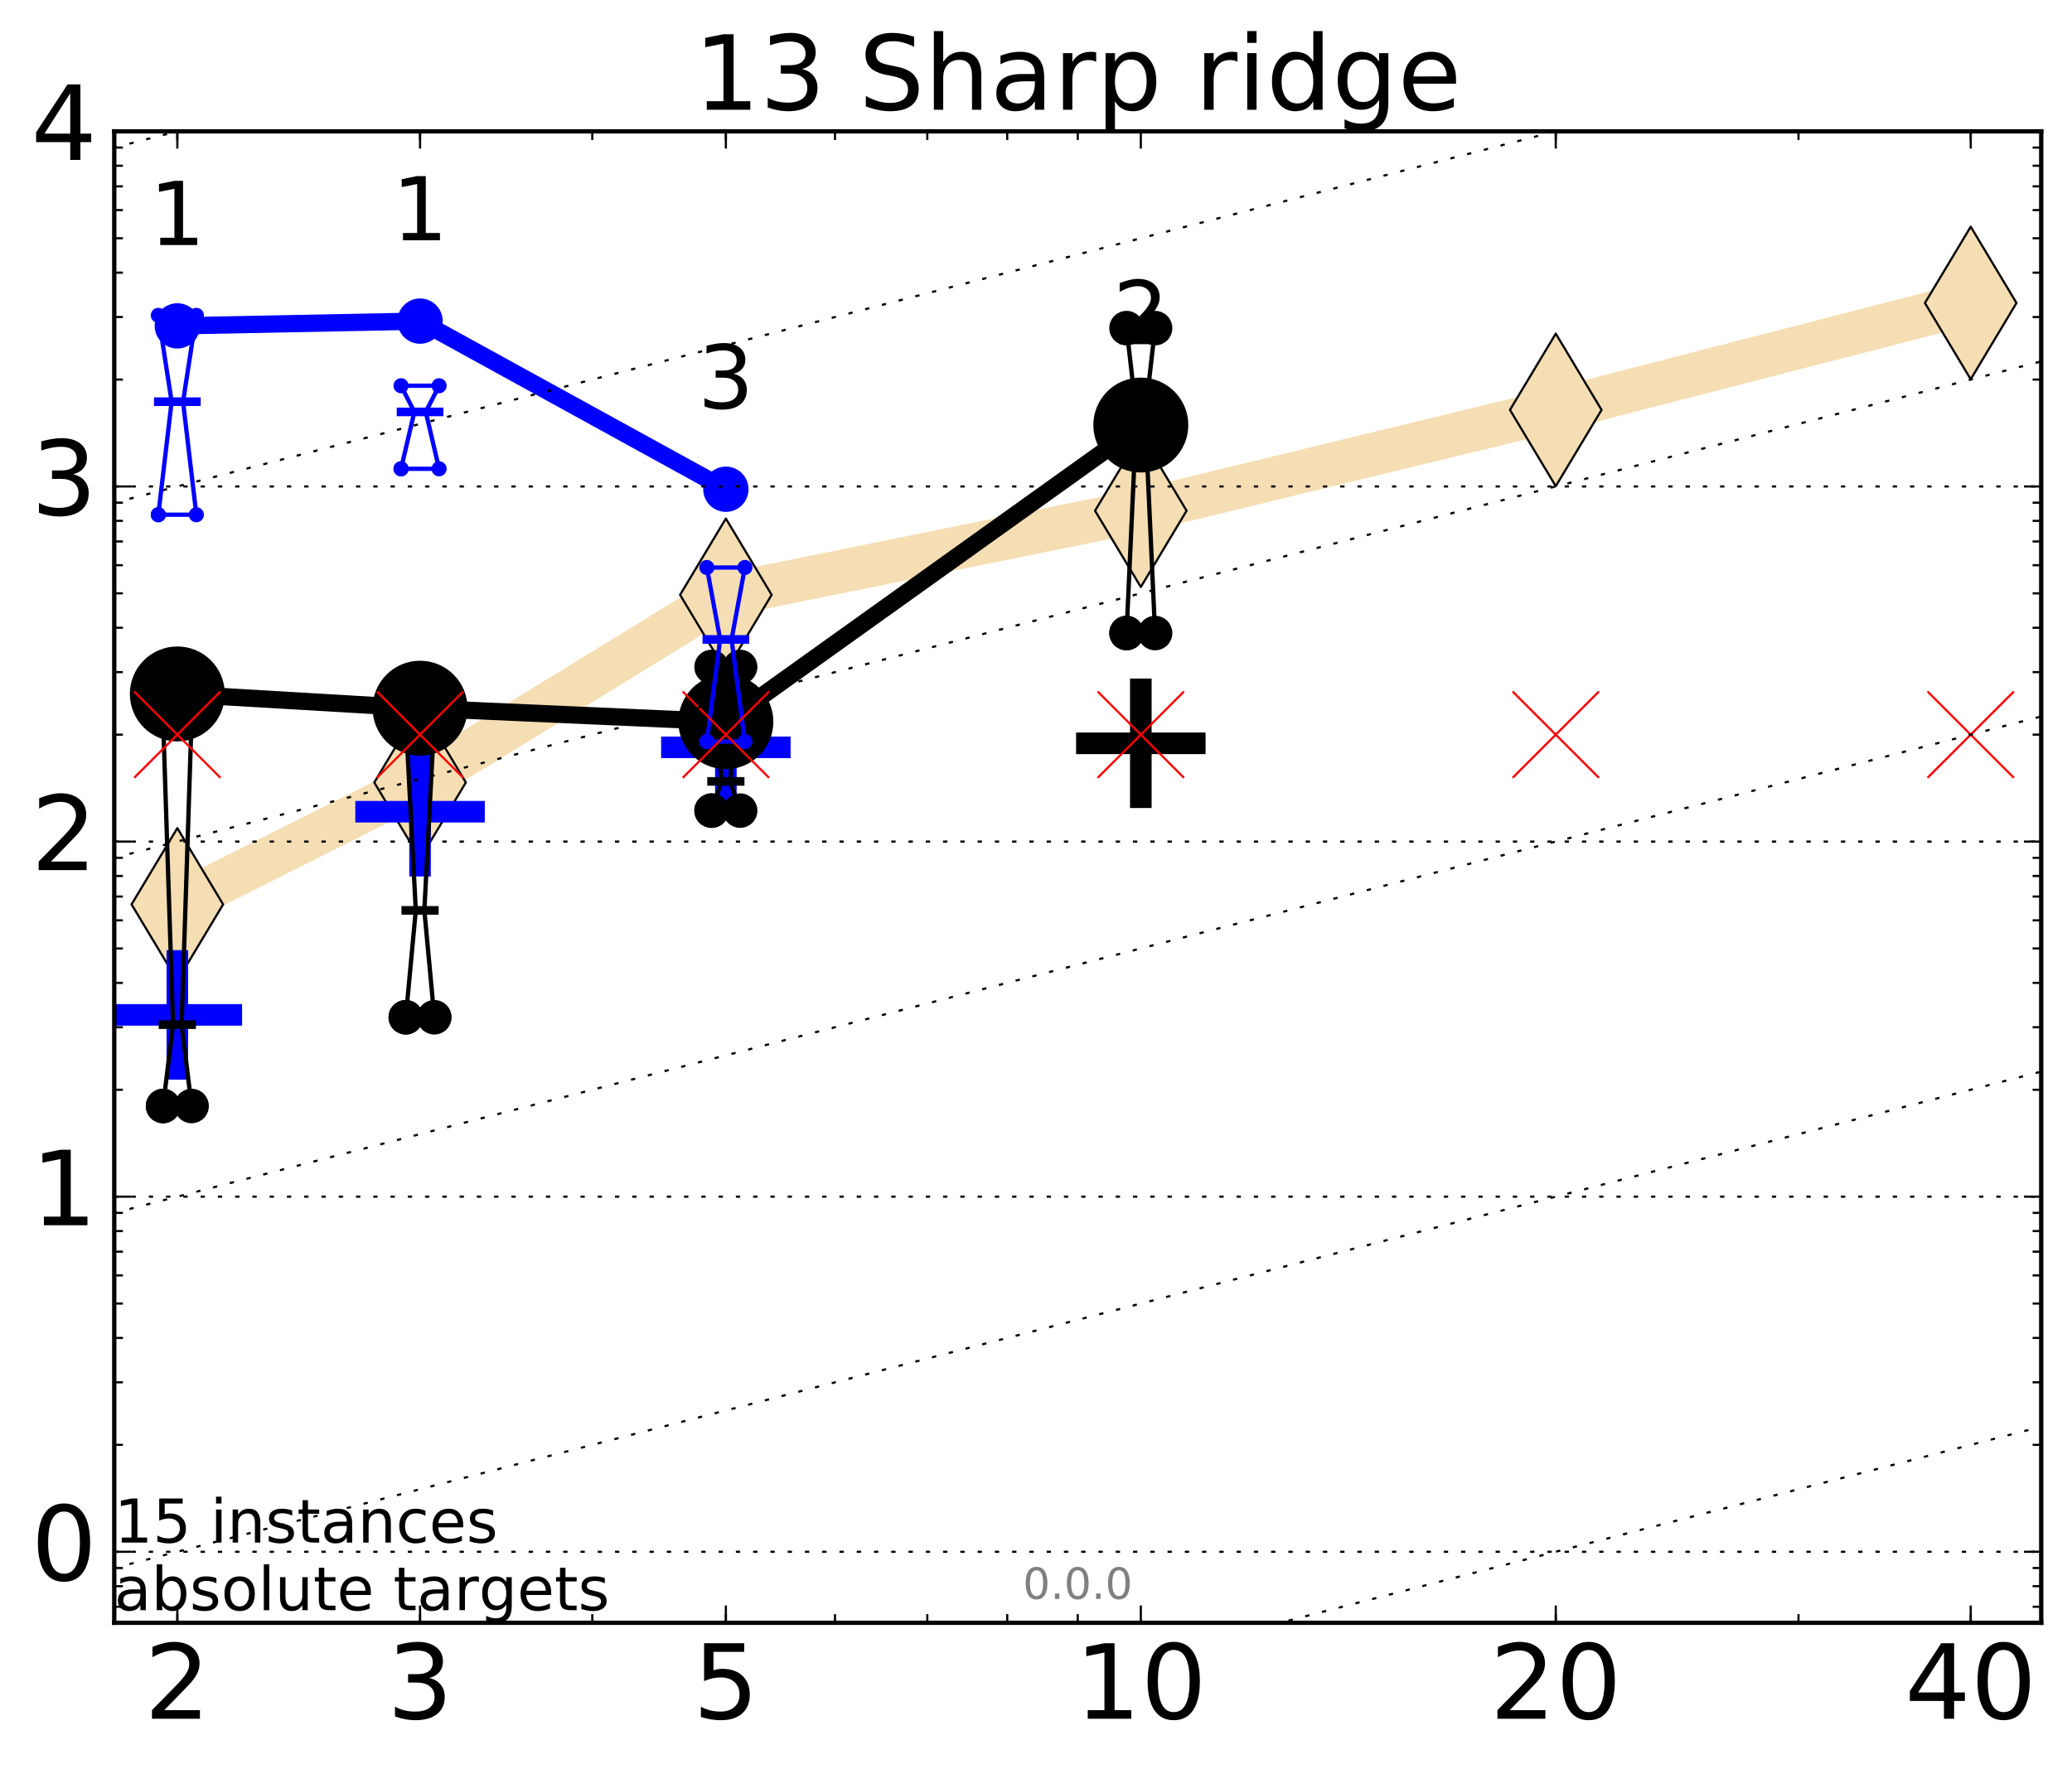 <?xml version="1.0" encoding="utf-8" standalone="no"?>
<!DOCTYPE svg PUBLIC "-//W3C//DTD SVG 1.1//EN"
  "http://www.w3.org/Graphics/SVG/1.1/DTD/svg11.dtd">
<!-- Created with matplotlib (http://matplotlib.org/) -->
<svg height="410pt" version="1.1" viewBox="0 0 480 410" width="480pt" xmlns="http://www.w3.org/2000/svg" xmlns:xlink="http://www.w3.org/1999/xlink">
 <defs>
  <style type="text/css">
*{stroke-linecap:butt;stroke-linejoin:round;stroke-miterlimit:100000;}
  </style>
 </defs>
 <g id="figure_1">
  <g id="patch_1">
   <path d="M 0 410.464 
L 480.07 410.464 
L 480.07 0 
L 0 0 
z
" style="fill:#ffffff;"/>
  </g>
  <g id="axes_1">
   <g id="patch_2">
    <path d="M 26.47 376.036 
L 472.87 376.036 
L 472.87 30.436 
L 26.47 30.436 
z
" style="fill:#ffffff;"/>
   </g>
   <g id="line2d_1">
    <path clip-path="url(#p23f3b4adb3)" d="M 41.082 209.569 
L 97.312 181.321 
L 168.155 137.841 
L 264.282 118.349 
L 360.409 94.982 
L 456.536 70.207 
" style="fill:none;stroke:#f5deb3;stroke-linecap:square;stroke-width:10.0;"/>
    <defs>
     <path d="M -0 17.678 
L 10.607 0 
L 0 -17.678 
L -10.607 -0 
z
" id="m54402c846f" style="stroke:#000000;stroke-linejoin:miter;stroke-width:0.5;"/>
    </defs>
    <g clip-path="url(#p23f3b4adb3)">
     <use style="fill:#f5deb3;stroke:#000000;stroke-linejoin:miter;stroke-width:0.5;" x="41.082" xlink:href="#m54402c846f" y="209.569"/>
     <use style="fill:#f5deb3;stroke:#000000;stroke-linejoin:miter;stroke-width:0.5;" x="97.312" xlink:href="#m54402c846f" y="181.321"/>
     <use style="fill:#f5deb3;stroke:#000000;stroke-linejoin:miter;stroke-width:0.5;" x="168.155" xlink:href="#m54402c846f" y="137.841"/>
     <use style="fill:#f5deb3;stroke:#000000;stroke-linejoin:miter;stroke-width:0.5;" x="264.282" xlink:href="#m54402c846f" y="118.349"/>
     <use style="fill:#f5deb3;stroke:#000000;stroke-linejoin:miter;stroke-width:0.5;" x="360.409" xlink:href="#m54402c846f" y="94.982"/>
     <use style="fill:#f5deb3;stroke:#000000;stroke-linejoin:miter;stroke-width:0.5;" x="456.536" xlink:href="#m54402c846f" y="70.207"/>
    </g>
   </g>
   <g id="line2d_2">
    <defs>
     <path d="M -15 0 
L 15 0 
M 0 15 
L 0 -15 
" id="m970a4b0339" style="stroke:#000000;stroke-width:5.0;"/>
    </defs>
    <g clip-path="url(#p23f3b4adb3)">
     <use style="stroke:#000000;stroke-width:5.0;" x="264.282" xlink:href="#m970a4b0339" y="172.24"/>
    </g>
   </g>
   <g id="line2d_3">
    <defs>
     <path d="M -15 0 
L 15 0 
M 0 15 
L 0 -15 
" id="m6655282903" style="stroke:#0000ff;stroke-width:5.0;"/>
    </defs>
    <g clip-path="url(#p23f3b4adb3)">
     <use style="fill:#0000ff;stroke:#0000ff;stroke-width:5.0;" x="41.082" xlink:href="#m6655282903" y="235.173"/>
    </g>
   </g>
   <g id="line2d_4">
    <g clip-path="url(#p23f3b4adb3)">
     <use style="fill:#0000ff;stroke:#0000ff;stroke-width:5.0;" x="97.312" xlink:href="#m6655282903" y="188.097"/>
    </g>
   </g>
   <g id="line2d_5">
    <g clip-path="url(#p23f3b4adb3)">
     <use style="fill:#0000ff;stroke:#0000ff;stroke-width:5.0;" x="168.155" xlink:href="#m6655282903" y="173.178"/>
    </g>
   </g>
   <g id="line2d_6">
    <path clip-path="url(#p23f3b4adb3)" d="M 37.777 256.288 
L 40.09 237.442 
L 37.777 166.508 
L 44.386 166.508 
L 42.073 237.442 
L 44.386 256.288 
L 37.777 256.288 
" style="fill:none;stroke:#000000;stroke-linecap:square;"/>
    <defs>
     <path d="M 0 0 
C 0 0 0 0 0 0 
C 0 0 0 0 0 0 
C 0 0 0 0 0 0 
C 0 0 0 0 0 0 
C 0 0 0 0 0 0 
C 0 0 0 0 0 0 
C 0 0 0 0 0 0 
C 0 0 0 0 0 0 
z
" id="m23b8249e5e" style="stroke:#000000;stroke-width:2.0;"/>
    </defs>
    <g clip-path="url(#p23f3b4adb3)">
     <use style="stroke:#000000;stroke-width:2.0;" x="37.777" xlink:href="#m23b8249e5e" y="256.288"/>
     <use style="stroke:#000000;stroke-width:2.0;" x="40.09" xlink:href="#m23b8249e5e" y="237.442"/>
     <use style="stroke:#000000;stroke-width:2.0;" x="37.777" xlink:href="#m23b8249e5e" y="166.508"/>
     <use style="stroke:#000000;stroke-width:2.0;" x="44.386" xlink:href="#m23b8249e5e" y="166.508"/>
     <use style="stroke:#000000;stroke-width:2.0;" x="42.073" xlink:href="#m23b8249e5e" y="237.442"/>
     <use style="stroke:#000000;stroke-width:2.0;" x="44.386" xlink:href="#m23b8249e5e" y="256.288"/>
     <use style="stroke:#000000;stroke-width:2.0;" x="37.777" xlink:href="#m23b8249e5e" y="256.288"/>
    </g>
   </g>
   <g id="line2d_7">
    <path clip-path="url(#p23f3b4adb3)" d="M 37.777 256.288 
L 44.386 256.288 
L 44.386 166.508 
L 37.777 166.508 
L 37.777 256.288 
" style="fill:none;"/>
    <defs>
     <path d="M 0 3 
C 0.796 3 1.559 2.684 2.121 2.121 
C 2.684 1.559 3 0.796 3 0 
C 3 -0.796 2.684 -1.559 2.121 -2.121 
C 1.559 -2.684 0.796 -3 0 -3 
C -0.796 -3 -1.559 -2.684 -2.121 -2.121 
C -2.684 -1.559 -3 -0.796 -3 0 
C -3 0.796 -2.684 1.559 -2.121 2.121 
C -1.559 2.684 -0.796 3 0 3 
z
" id="mc14c59206c" style="stroke:#000000;stroke-width:2.0;"/>
    </defs>
    <g clip-path="url(#p23f3b4adb3)">
     <use style="stroke:#000000;stroke-width:2.0;" x="37.777" xlink:href="#mc14c59206c" y="256.288"/>
     <use style="stroke:#000000;stroke-width:2.0;" x="44.386" xlink:href="#mc14c59206c" y="256.288"/>
     <use style="stroke:#000000;stroke-width:2.0;" x="44.386" xlink:href="#mc14c59206c" y="166.508"/>
     <use style="stroke:#000000;stroke-width:2.0;" x="37.777" xlink:href="#mc14c59206c" y="166.508"/>
     <use style="stroke:#000000;stroke-width:2.0;" x="37.777" xlink:href="#mc14c59206c" y="256.288"/>
    </g>
   </g>
   <g id="line2d_8">
    <path clip-path="url(#p23f3b4adb3)" d="M 37.777 237.442 
L 44.386 237.442 
" style="fill:none;stroke:#000000;stroke-linecap:square;stroke-width:2.0;"/>
    <g clip-path="url(#p23f3b4adb3)">
     <use style="stroke:#000000;stroke-width:2.0;" x="37.777" xlink:href="#m23b8249e5e" y="237.442"/>
     <use style="stroke:#000000;stroke-width:2.0;" x="44.386" xlink:href="#m23b8249e5e" y="237.442"/>
    </g>
   </g>
   <g id="line2d_9">
    <path clip-path="url(#p23f3b4adb3)" d="M 94.008 235.727 
L 96.321 210.956 
L 94.008 166.561 
L 100.617 166.561 
L 98.304 210.956 
L 100.617 235.727 
L 94.008 235.727 
" style="fill:none;stroke:#000000;stroke-linecap:square;"/>
    <g clip-path="url(#p23f3b4adb3)">
     <use style="stroke:#000000;stroke-width:2.0;" x="94.008" xlink:href="#m23b8249e5e" y="235.727"/>
     <use style="stroke:#000000;stroke-width:2.0;" x="96.321" xlink:href="#m23b8249e5e" y="210.956"/>
     <use style="stroke:#000000;stroke-width:2.0;" x="94.008" xlink:href="#m23b8249e5e" y="166.561"/>
     <use style="stroke:#000000;stroke-width:2.0;" x="100.617" xlink:href="#m23b8249e5e" y="166.561"/>
     <use style="stroke:#000000;stroke-width:2.0;" x="98.304" xlink:href="#m23b8249e5e" y="210.956"/>
     <use style="stroke:#000000;stroke-width:2.0;" x="100.617" xlink:href="#m23b8249e5e" y="235.727"/>
     <use style="stroke:#000000;stroke-width:2.0;" x="94.008" xlink:href="#m23b8249e5e" y="235.727"/>
    </g>
   </g>
   <g id="line2d_10">
    <path clip-path="url(#p23f3b4adb3)" d="M 94.008 235.727 
L 100.617 235.727 
L 100.617 166.561 
L 94.008 166.561 
L 94.008 235.727 
" style="fill:none;"/>
    <g clip-path="url(#p23f3b4adb3)">
     <use style="stroke:#000000;stroke-width:2.0;" x="94.008" xlink:href="#mc14c59206c" y="235.727"/>
     <use style="stroke:#000000;stroke-width:2.0;" x="100.617" xlink:href="#mc14c59206c" y="235.727"/>
     <use style="stroke:#000000;stroke-width:2.0;" x="100.617" xlink:href="#mc14c59206c" y="166.561"/>
     <use style="stroke:#000000;stroke-width:2.0;" x="94.008" xlink:href="#mc14c59206c" y="166.561"/>
     <use style="stroke:#000000;stroke-width:2.0;" x="94.008" xlink:href="#mc14c59206c" y="235.727"/>
    </g>
   </g>
   <g id="line2d_11">
    <path clip-path="url(#p23f3b4adb3)" d="M 94.008 210.956 
L 100.617 210.956 
" style="fill:none;stroke:#000000;stroke-linecap:square;stroke-width:2.0;"/>
    <g clip-path="url(#p23f3b4adb3)">
     <use style="stroke:#000000;stroke-width:2.0;" x="94.008" xlink:href="#m23b8249e5e" y="210.956"/>
     <use style="stroke:#000000;stroke-width:2.0;" x="100.617" xlink:href="#m23b8249e5e" y="210.956"/>
    </g>
   </g>
   <g id="line2d_12">
    <path clip-path="url(#p23f3b4adb3)" d="M 164.85 187.843 
L 167.163 181.07 
L 164.85 154.553 
L 171.459 154.553 
L 169.146 181.07 
L 171.459 187.843 
L 164.85 187.843 
" style="fill:none;stroke:#000000;stroke-linecap:square;"/>
    <g clip-path="url(#p23f3b4adb3)">
     <use style="stroke:#000000;stroke-width:2.0;" x="164.85" xlink:href="#m23b8249e5e" y="187.843"/>
     <use style="stroke:#000000;stroke-width:2.0;" x="167.163" xlink:href="#m23b8249e5e" y="181.07"/>
     <use style="stroke:#000000;stroke-width:2.0;" x="164.85" xlink:href="#m23b8249e5e" y="154.553"/>
     <use style="stroke:#000000;stroke-width:2.0;" x="171.459" xlink:href="#m23b8249e5e" y="154.553"/>
     <use style="stroke:#000000;stroke-width:2.0;" x="169.146" xlink:href="#m23b8249e5e" y="181.07"/>
     <use style="stroke:#000000;stroke-width:2.0;" x="171.459" xlink:href="#m23b8249e5e" y="187.843"/>
     <use style="stroke:#000000;stroke-width:2.0;" x="164.85" xlink:href="#m23b8249e5e" y="187.843"/>
    </g>
   </g>
   <g id="line2d_13">
    <path clip-path="url(#p23f3b4adb3)" d="M 164.85 187.843 
L 171.459 187.843 
L 171.459 154.553 
L 164.85 154.553 
L 164.85 187.843 
" style="fill:none;"/>
    <g clip-path="url(#p23f3b4adb3)">
     <use style="stroke:#000000;stroke-width:2.0;" x="164.85" xlink:href="#mc14c59206c" y="187.843"/>
     <use style="stroke:#000000;stroke-width:2.0;" x="171.459" xlink:href="#mc14c59206c" y="187.843"/>
     <use style="stroke:#000000;stroke-width:2.0;" x="171.459" xlink:href="#mc14c59206c" y="154.553"/>
     <use style="stroke:#000000;stroke-width:2.0;" x="164.85" xlink:href="#mc14c59206c" y="154.553"/>
     <use style="stroke:#000000;stroke-width:2.0;" x="164.85" xlink:href="#mc14c59206c" y="187.843"/>
    </g>
   </g>
   <g id="line2d_14">
    <path clip-path="url(#p23f3b4adb3)" d="M 164.85 181.07 
L 171.459 181.07 
" style="fill:none;stroke:#000000;stroke-linecap:square;stroke-width:2.0;"/>
    <g clip-path="url(#p23f3b4adb3)">
     <use style="stroke:#000000;stroke-width:2.0;" x="164.85" xlink:href="#m23b8249e5e" y="181.07"/>
     <use style="stroke:#000000;stroke-width:2.0;" x="171.459" xlink:href="#m23b8249e5e" y="181.07"/>
    </g>
   </g>
   <g id="line2d_15">
    <path clip-path="url(#p23f3b4adb3)" d="M 260.977 146.694 
L 263.29 96.229 
L 260.977 76.033 
L 267.586 76.033 
L 265.273 96.229 
L 267.586 146.694 
L 260.977 146.694 
" style="fill:none;stroke:#000000;stroke-linecap:square;"/>
    <g clip-path="url(#p23f3b4adb3)">
     <use style="stroke:#000000;stroke-width:2.0;" x="260.977" xlink:href="#m23b8249e5e" y="146.694"/>
     <use style="stroke:#000000;stroke-width:2.0;" x="263.29" xlink:href="#m23b8249e5e" y="96.229"/>
     <use style="stroke:#000000;stroke-width:2.0;" x="260.977" xlink:href="#m23b8249e5e" y="76.033"/>
     <use style="stroke:#000000;stroke-width:2.0;" x="267.586" xlink:href="#m23b8249e5e" y="76.033"/>
     <use style="stroke:#000000;stroke-width:2.0;" x="265.273" xlink:href="#m23b8249e5e" y="96.229"/>
     <use style="stroke:#000000;stroke-width:2.0;" x="267.586" xlink:href="#m23b8249e5e" y="146.694"/>
     <use style="stroke:#000000;stroke-width:2.0;" x="260.977" xlink:href="#m23b8249e5e" y="146.694"/>
    </g>
   </g>
   <g id="line2d_16">
    <path clip-path="url(#p23f3b4adb3)" d="M 260.977 146.694 
L 267.586 146.694 
L 267.586 76.033 
L 260.977 76.033 
L 260.977 146.694 
" style="fill:none;"/>
    <g clip-path="url(#p23f3b4adb3)">
     <use style="stroke:#000000;stroke-width:2.0;" x="260.977" xlink:href="#mc14c59206c" y="146.694"/>
     <use style="stroke:#000000;stroke-width:2.0;" x="267.586" xlink:href="#mc14c59206c" y="146.694"/>
     <use style="stroke:#000000;stroke-width:2.0;" x="267.586" xlink:href="#mc14c59206c" y="76.033"/>
     <use style="stroke:#000000;stroke-width:2.0;" x="260.977" xlink:href="#mc14c59206c" y="76.033"/>
     <use style="stroke:#000000;stroke-width:2.0;" x="260.977" xlink:href="#mc14c59206c" y="146.694"/>
    </g>
   </g>
   <g id="line2d_17">
    <path clip-path="url(#p23f3b4adb3)" d="M 260.977 96.229 
L 267.586 96.229 
" style="fill:none;stroke:#000000;stroke-linecap:square;stroke-width:2.0;"/>
    <g clip-path="url(#p23f3b4adb3)">
     <use style="stroke:#000000;stroke-width:2.0;" x="260.977" xlink:href="#m23b8249e5e" y="96.229"/>
     <use style="stroke:#000000;stroke-width:2.0;" x="267.586" xlink:href="#m23b8249e5e" y="96.229"/>
    </g>
   </g>
   <g id="line2d_18">
    <path clip-path="url(#p23f3b4adb3)" d="M 41.082 160.802 
L 97.312 164.108 
" style="fill:none;stroke:#000000;stroke-linecap:square;stroke-width:4.0;"/>
    <g clip-path="url(#p23f3b4adb3)">
     <use style="stroke:#000000;stroke-width:2.0;" x="41.082" xlink:href="#m23b8249e5e" y="160.802"/>
     <use style="stroke:#000000;stroke-width:2.0;" x="97.312" xlink:href="#m23b8249e5e" y="164.108"/>
    </g>
   </g>
   <g id="line2d_19">
    <path clip-path="url(#p23f3b4adb3)" d="M 97.312 164.108 
L 168.155 167.241 
" style="fill:none;stroke:#000000;stroke-linecap:square;stroke-width:4.0;"/>
    <g clip-path="url(#p23f3b4adb3)">
     <use style="stroke:#000000;stroke-width:2.0;" x="97.312" xlink:href="#m23b8249e5e" y="164.108"/>
     <use style="stroke:#000000;stroke-width:2.0;" x="168.155" xlink:href="#m23b8249e5e" y="167.241"/>
    </g>
   </g>
   <g id="line2d_20">
    <path clip-path="url(#p23f3b4adb3)" d="M 168.155 167.241 
L 264.282 98.493 
" style="fill:none;stroke:#000000;stroke-linecap:square;stroke-width:4.0;"/>
    <g clip-path="url(#p23f3b4adb3)">
     <use style="stroke:#000000;stroke-width:2.0;" x="168.155" xlink:href="#m23b8249e5e" y="167.241"/>
     <use style="stroke:#000000;stroke-width:2.0;" x="264.282" xlink:href="#m23b8249e5e" y="98.493"/>
    </g>
   </g>
   <g id="line2d_21">
    <path clip-path="url(#p23f3b4adb3)" d="M 41.082 160.802 
L 97.312 164.108 
L 168.155 167.241 
L 264.282 98.493 
" style="fill:none;"/>
    <defs>
     <path d="M 0 10 
C 2.652 10 5.196 8.946 7.071 7.071 
C 8.946 5.196 10 2.652 10 0 
C 10 -2.652 8.946 -5.196 7.071 -7.071 
C 5.196 -8.946 2.652 -10 0 -10 
C -2.652 -10 -5.196 -8.946 -7.071 -7.071 
C -8.946 -5.196 -10 -2.652 -10 0 
C -10 2.652 -8.946 5.196 -7.071 7.071 
C -5.196 8.946 -2.652 10 0 10 
z
" id="m81fac68c9b" style="stroke:#000000;stroke-width:2.0;"/>
    </defs>
    <g clip-path="url(#p23f3b4adb3)">
     <use style="stroke:#000000;stroke-width:2.0;" x="41.082" xlink:href="#m81fac68c9b" y="160.802"/>
     <use style="stroke:#000000;stroke-width:2.0;" x="97.312" xlink:href="#m81fac68c9b" y="164.108"/>
     <use style="stroke:#000000;stroke-width:2.0;" x="168.155" xlink:href="#m81fac68c9b" y="167.241"/>
     <use style="stroke:#000000;stroke-width:2.0;" x="264.282" xlink:href="#m81fac68c9b" y="98.493"/>
    </g>
   </g>
   <g id="line2d_22">
    <path clip-path="url(#p23f3b4adb3)" d="M 36.676 119.273 
L 39.76 93.083 
L 36.676 73.077 
L 45.488 73.077 
L 42.403 93.083 
L 45.488 119.273 
L 36.676 119.273 
" style="fill:none;stroke:#0000ff;stroke-linecap:square;"/>
    <defs>
     <path d="M 0 0 
C 0 0 0 0 0 0 
C 0 0 0 0 0 0 
C 0 0 0 0 0 0 
C 0 0 0 0 0 0 
C 0 0 0 0 0 0 
C 0 0 0 0 0 0 
C 0 0 0 0 0 0 
C 0 0 0 0 0 0 
z
" id="m2599179c6f" style="stroke:#0000ff;stroke-width:0.5;"/>
    </defs>
    <g clip-path="url(#p23f3b4adb3)">
     <use style="fill:#0000ff;stroke:#0000ff;stroke-width:0.5;" x="36.676" xlink:href="#m2599179c6f" y="119.273"/>
     <use style="fill:#0000ff;stroke:#0000ff;stroke-width:0.5;" x="39.76" xlink:href="#m2599179c6f" y="93.083"/>
     <use style="fill:#0000ff;stroke:#0000ff;stroke-width:0.5;" x="36.676" xlink:href="#m2599179c6f" y="73.077"/>
     <use style="fill:#0000ff;stroke:#0000ff;stroke-width:0.5;" x="45.488" xlink:href="#m2599179c6f" y="73.077"/>
     <use style="fill:#0000ff;stroke:#0000ff;stroke-width:0.5;" x="42.403" xlink:href="#m2599179c6f" y="93.083"/>
     <use style="fill:#0000ff;stroke:#0000ff;stroke-width:0.5;" x="45.488" xlink:href="#m2599179c6f" y="119.273"/>
     <use style="fill:#0000ff;stroke:#0000ff;stroke-width:0.5;" x="36.676" xlink:href="#m2599179c6f" y="119.273"/>
    </g>
   </g>
   <g id="line2d_23">
    <path clip-path="url(#p23f3b4adb3)" d="M 36.676 119.273 
L 45.488 119.273 
L 45.488 73.077 
L 36.676 73.077 
L 36.676 119.273 
" style="fill:none;"/>
    <defs>
     <path d="M 0 1.5 
C 0.398 1.5 0.779 1.342 1.061 1.061 
C 1.342 0.779 1.5 0.398 1.5 0 
C 1.5 -0.398 1.342 -0.779 1.061 -1.061 
C 0.779 -1.342 0.398 -1.5 0 -1.5 
C -0.398 -1.5 -0.779 -1.342 -1.061 -1.061 
C -1.342 -0.779 -1.5 -0.398 -1.5 0 
C -1.5 0.398 -1.342 0.779 -1.061 1.061 
C -0.779 1.342 -0.398 1.5 0 1.5 
z
" id="m107ef4e7b4" style="stroke:#0000ff;stroke-width:0.5;"/>
    </defs>
    <g clip-path="url(#p23f3b4adb3)">
     <use style="fill:#0000ff;stroke:#0000ff;stroke-width:0.5;" x="36.676" xlink:href="#m107ef4e7b4" y="119.273"/>
     <use style="fill:#0000ff;stroke:#0000ff;stroke-width:0.5;" x="45.488" xlink:href="#m107ef4e7b4" y="119.273"/>
     <use style="fill:#0000ff;stroke:#0000ff;stroke-width:0.5;" x="45.488" xlink:href="#m107ef4e7b4" y="73.077"/>
     <use style="fill:#0000ff;stroke:#0000ff;stroke-width:0.5;" x="36.676" xlink:href="#m107ef4e7b4" y="73.077"/>
     <use style="fill:#0000ff;stroke:#0000ff;stroke-width:0.5;" x="36.676" xlink:href="#m107ef4e7b4" y="119.273"/>
    </g>
   </g>
   <g id="line2d_24">
    <path clip-path="url(#p23f3b4adb3)" d="M 36.676 93.083 
L 45.488 93.083 
" style="fill:none;stroke:#0000ff;stroke-linecap:square;stroke-width:2.0;"/>
    <g clip-path="url(#p23f3b4adb3)">
     <use style="fill:#0000ff;stroke:#0000ff;stroke-width:0.5;" x="36.676" xlink:href="#m2599179c6f" y="93.083"/>
     <use style="fill:#0000ff;stroke:#0000ff;stroke-width:0.5;" x="45.488" xlink:href="#m2599179c6f" y="93.083"/>
    </g>
   </g>
   <g id="line2d_25">
    <path clip-path="url(#p23f3b4adb3)" d="M 92.906 108.63 
L 95.991 95.453 
L 92.906 89.386 
L 101.718 89.386 
L 98.634 95.453 
L 101.718 108.63 
L 92.906 108.63 
" style="fill:none;stroke:#0000ff;stroke-linecap:square;"/>
    <g clip-path="url(#p23f3b4adb3)">
     <use style="fill:#0000ff;stroke:#0000ff;stroke-width:0.5;" x="92.906" xlink:href="#m2599179c6f" y="108.63"/>
     <use style="fill:#0000ff;stroke:#0000ff;stroke-width:0.5;" x="95.991" xlink:href="#m2599179c6f" y="95.453"/>
     <use style="fill:#0000ff;stroke:#0000ff;stroke-width:0.5;" x="92.906" xlink:href="#m2599179c6f" y="89.386"/>
     <use style="fill:#0000ff;stroke:#0000ff;stroke-width:0.5;" x="101.718" xlink:href="#m2599179c6f" y="89.386"/>
     <use style="fill:#0000ff;stroke:#0000ff;stroke-width:0.5;" x="98.634" xlink:href="#m2599179c6f" y="95.453"/>
     <use style="fill:#0000ff;stroke:#0000ff;stroke-width:0.5;" x="101.718" xlink:href="#m2599179c6f" y="108.63"/>
     <use style="fill:#0000ff;stroke:#0000ff;stroke-width:0.5;" x="92.906" xlink:href="#m2599179c6f" y="108.63"/>
    </g>
   </g>
   <g id="line2d_26">
    <path clip-path="url(#p23f3b4adb3)" d="M 92.906 108.63 
L 101.718 108.63 
L 101.718 89.386 
L 92.906 89.386 
L 92.906 108.63 
" style="fill:none;"/>
    <g clip-path="url(#p23f3b4adb3)">
     <use style="fill:#0000ff;stroke:#0000ff;stroke-width:0.5;" x="92.906" xlink:href="#m107ef4e7b4" y="108.63"/>
     <use style="fill:#0000ff;stroke:#0000ff;stroke-width:0.5;" x="101.718" xlink:href="#m107ef4e7b4" y="108.63"/>
     <use style="fill:#0000ff;stroke:#0000ff;stroke-width:0.5;" x="101.718" xlink:href="#m107ef4e7b4" y="89.386"/>
     <use style="fill:#0000ff;stroke:#0000ff;stroke-width:0.5;" x="92.906" xlink:href="#m107ef4e7b4" y="89.386"/>
     <use style="fill:#0000ff;stroke:#0000ff;stroke-width:0.5;" x="92.906" xlink:href="#m107ef4e7b4" y="108.63"/>
    </g>
   </g>
   <g id="line2d_27">
    <path clip-path="url(#p23f3b4adb3)" d="M 92.906 95.453 
L 101.718 95.453 
" style="fill:none;stroke:#0000ff;stroke-linecap:square;stroke-width:2.0;"/>
    <g clip-path="url(#p23f3b4adb3)">
     <use style="fill:#0000ff;stroke:#0000ff;stroke-width:0.5;" x="92.906" xlink:href="#m2599179c6f" y="95.453"/>
     <use style="fill:#0000ff;stroke:#0000ff;stroke-width:0.5;" x="101.718" xlink:href="#m2599179c6f" y="95.453"/>
    </g>
   </g>
   <g id="line2d_28">
    <path clip-path="url(#p23f3b4adb3)" d="M 163.749 171.845 
L 166.833 148.176 
L 163.749 131.505 
L 172.561 131.505 
L 169.476 148.176 
L 172.561 171.845 
L 163.749 171.845 
" style="fill:none;stroke:#0000ff;stroke-linecap:square;"/>
    <g clip-path="url(#p23f3b4adb3)">
     <use style="fill:#0000ff;stroke:#0000ff;stroke-width:0.5;" x="163.749" xlink:href="#m2599179c6f" y="171.845"/>
     <use style="fill:#0000ff;stroke:#0000ff;stroke-width:0.5;" x="166.833" xlink:href="#m2599179c6f" y="148.176"/>
     <use style="fill:#0000ff;stroke:#0000ff;stroke-width:0.5;" x="163.749" xlink:href="#m2599179c6f" y="131.505"/>
     <use style="fill:#0000ff;stroke:#0000ff;stroke-width:0.5;" x="172.561" xlink:href="#m2599179c6f" y="131.505"/>
     <use style="fill:#0000ff;stroke:#0000ff;stroke-width:0.5;" x="169.476" xlink:href="#m2599179c6f" y="148.176"/>
     <use style="fill:#0000ff;stroke:#0000ff;stroke-width:0.5;" x="172.561" xlink:href="#m2599179c6f" y="171.845"/>
     <use style="fill:#0000ff;stroke:#0000ff;stroke-width:0.5;" x="163.749" xlink:href="#m2599179c6f" y="171.845"/>
    </g>
   </g>
   <g id="line2d_29">
    <path clip-path="url(#p23f3b4adb3)" d="M 163.749 171.845 
L 172.561 171.845 
L 172.561 131.505 
L 163.749 131.505 
L 163.749 171.845 
" style="fill:none;"/>
    <g clip-path="url(#p23f3b4adb3)">
     <use style="fill:#0000ff;stroke:#0000ff;stroke-width:0.5;" x="163.749" xlink:href="#m107ef4e7b4" y="171.845"/>
     <use style="fill:#0000ff;stroke:#0000ff;stroke-width:0.5;" x="172.561" xlink:href="#m107ef4e7b4" y="171.845"/>
     <use style="fill:#0000ff;stroke:#0000ff;stroke-width:0.5;" x="172.561" xlink:href="#m107ef4e7b4" y="131.505"/>
     <use style="fill:#0000ff;stroke:#0000ff;stroke-width:0.5;" x="163.749" xlink:href="#m107ef4e7b4" y="131.505"/>
     <use style="fill:#0000ff;stroke:#0000ff;stroke-width:0.5;" x="163.749" xlink:href="#m107ef4e7b4" y="171.845"/>
    </g>
   </g>
   <g id="line2d_30">
    <path clip-path="url(#p23f3b4adb3)" d="M 163.749 148.176 
L 172.561 148.176 
" style="fill:none;stroke:#0000ff;stroke-linecap:square;stroke-width:2.0;"/>
    <g clip-path="url(#p23f3b4adb3)">
     <use style="fill:#0000ff;stroke:#0000ff;stroke-width:0.5;" x="163.749" xlink:href="#m2599179c6f" y="148.176"/>
     <use style="fill:#0000ff;stroke:#0000ff;stroke-width:0.5;" x="172.561" xlink:href="#m2599179c6f" y="148.176"/>
    </g>
   </g>
   <g id="line2d_31">
    <path clip-path="url(#p23f3b4adb3)" d="M 41.082 75.515 
L 97.312 74.411 
" style="fill:none;stroke:#0000ff;stroke-linecap:square;stroke-width:4.0;"/>
    <g clip-path="url(#p23f3b4adb3)">
     <use style="fill:#0000ff;stroke:#0000ff;stroke-width:0.5;" x="41.082" xlink:href="#m2599179c6f" y="75.515"/>
     <use style="fill:#0000ff;stroke:#0000ff;stroke-width:0.5;" x="97.312" xlink:href="#m2599179c6f" y="74.411"/>
    </g>
   </g>
   <g id="line2d_32">
    <path clip-path="url(#p23f3b4adb3)" d="M 97.312 74.411 
L 168.155 113.369 
" style="fill:none;stroke:#0000ff;stroke-linecap:square;stroke-width:4.0;"/>
    <g clip-path="url(#p23f3b4adb3)">
     <use style="fill:#0000ff;stroke:#0000ff;stroke-width:0.5;" x="97.312" xlink:href="#m2599179c6f" y="74.411"/>
     <use style="fill:#0000ff;stroke:#0000ff;stroke-width:0.5;" x="168.155" xlink:href="#m2599179c6f" y="113.369"/>
    </g>
   </g>
   <g id="line2d_33">
    <path clip-path="url(#p23f3b4adb3)" d="M 41.082 75.515 
L 97.312 74.411 
L 168.155 113.369 
" style="fill:none;"/>
    <defs>
     <path d="M 0 5 
C 1.326 5 2.598 4.473 3.536 3.536 
C 4.473 2.598 5 1.326 5 0 
C 5 -1.326 4.473 -2.598 3.536 -3.536 
C 2.598 -4.473 1.326 -5 0 -5 
C -1.326 -5 -2.598 -4.473 -3.536 -3.536 
C -4.473 -2.598 -5 -1.326 -5 0 
C -5 1.326 -4.473 2.598 -3.536 3.536 
C -2.598 4.473 -1.326 5 0 5 
z
" id="mb87362a657" style="stroke:#0000ff;stroke-width:0.5;"/>
    </defs>
    <g clip-path="url(#p23f3b4adb3)">
     <use style="fill:#0000ff;stroke:#0000ff;stroke-width:0.5;" x="41.082" xlink:href="#mb87362a657" y="75.515"/>
     <use style="fill:#0000ff;stroke:#0000ff;stroke-width:0.5;" x="97.312" xlink:href="#mb87362a657" y="74.411"/>
     <use style="fill:#0000ff;stroke:#0000ff;stroke-width:0.5;" x="168.155" xlink:href="#mb87362a657" y="113.369"/>
    </g>
   </g>
   <g id="line2d_34"/>
   <g id="line2d_35"/>
   <g id="line2d_36"/>
   <g id="line2d_37"/>
   <g id="line2d_38"/>
   <g id="line2d_39"/>
   <g id="line2d_40"/>
   <g id="line2d_41">
    <defs>
     <path d="M -10 10 
L 10 -10 
M -10 -10 
L 10 10 
" id="m8e21fc8353" style="stroke:#ff0000;stroke-width:0.5;"/>
    </defs>
    <g clip-path="url(#p23f3b4adb3)">
     <use style="fill:#ff0000;stroke:#ff0000;stroke-width:0.5;" x="41.082" xlink:href="#m8e21fc8353" y="170.237"/>
     <use style="fill:#ff0000;stroke:#ff0000;stroke-width:0.5;" x="97.312" xlink:href="#m8e21fc8353" y="170.237"/>
     <use style="fill:#ff0000;stroke:#ff0000;stroke-width:0.5;" x="168.155" xlink:href="#m8e21fc8353" y="170.237"/>
     <use style="fill:#ff0000;stroke:#ff0000;stroke-width:0.5;" x="264.282" xlink:href="#m8e21fc8353" y="170.237"/>
     <use style="fill:#ff0000;stroke:#ff0000;stroke-width:0.5;" x="360.409" xlink:href="#m8e21fc8353" y="170.237"/>
     <use style="fill:#ff0000;stroke:#ff0000;stroke-width:0.5;" x="456.536" xlink:href="#m8e21fc8353" y="170.237"/>
    </g>
   </g>
   <g id="line2d_42">
    <path clip-path="url(#p23f3b4adb3)" d="M -278.245 524.151 
M 159.059 411.464 
L 481.07 328.487 
" style="fill:none;stroke:#000000;stroke-dasharray:1,3;stroke-dashoffset:0.0;stroke-width:0.5;"/>
   </g>
   <g id="line2d_43">
    <path clip-path="url(#p23f3b4adb3)" d="M -278.245 441.865 
M -1 370.423 
L 481.07 246.201 
" style="fill:none;stroke:#000000;stroke-dasharray:1,3;stroke-dashoffset:0.0;stroke-width:0.5;"/>
   </g>
   <g id="line2d_44">
    <path clip-path="url(#p23f3b4adb3)" d="M -278.245 359.579 
M -1 288.137 
L 481.07 163.915 
" style="fill:none;stroke:#000000;stroke-dasharray:1,3;stroke-dashoffset:0.0;stroke-width:0.5;"/>
   </g>
   <g id="line2d_45">
    <path clip-path="url(#p23f3b4adb3)" d="M -278.245 277.293 
M -1 205.851 
L 481.07 81.629 
" style="fill:none;stroke:#000000;stroke-dasharray:1,3;stroke-dashoffset:0.0;stroke-width:0.5;"/>
   </g>
   <g id="line2d_46">
    <path clip-path="url(#p23f3b4adb3)" d="M -278.245 195.008 
M -1 123.566 
L 481.07 -0.656 
" style="fill:none;stroke:#000000;stroke-dasharray:1,3;stroke-dashoffset:0.0;stroke-width:0.5;"/>
   </g>
   <g id="line2d_47">
    <path clip-path="url(#p23f3b4adb3)" d="M -278.245 112.722 
M -1 41.28 
L 163.077 -1 
" style="fill:none;stroke:#000000;stroke-dasharray:1,3;stroke-dashoffset:0.0;stroke-width:0.5;"/>
   </g>
   <g id="line2d_48">
    <path clip-path="url(#p23f3b4adb3)" d="M -278.245 30.436 
" style="fill:none;stroke:#000000;stroke-dasharray:1,3;stroke-dashoffset:0.0;stroke-width:0.5;"/>
   </g>
   <g id="line2d_49">
    <path clip-path="url(#p23f3b4adb3)" d="M -278.245 -51.849 
" style="fill:none;stroke:#000000;stroke-dasharray:1,3;stroke-dashoffset:0.0;stroke-width:0.5;"/>
   </g>
   <g id="line2d_50">
    <path clip-path="url(#p23f3b4adb3)" d="M -278.245 -134.135 
" style="fill:none;stroke:#000000;stroke-dasharray:1,3;stroke-dashoffset:0.0;stroke-width:0.5;"/>
   </g>
   <g id="patch_3">
    <path d="M 26.47 30.436 
L 472.87 30.436 
" style="fill:none;stroke:#000000;stroke-linecap:square;stroke-linejoin:miter;"/>
   </g>
   <g id="patch_4">
    <path d="M 472.87 376.036 
L 472.87 30.436 
" style="fill:none;stroke:#000000;stroke-linecap:square;stroke-linejoin:miter;"/>
   </g>
   <g id="patch_5">
    <path d="M 26.47 376.036 
L 472.87 376.036 
" style="fill:none;stroke:#000000;stroke-linecap:square;stroke-linejoin:miter;"/>
   </g>
   <g id="patch_6">
    <path d="M 26.47 376.036 
L 26.47 30.436 
" style="fill:none;stroke:#000000;stroke-linecap:square;stroke-linejoin:miter;"/>
   </g>
   <g id="matplotlib.axis_1">
    <g id="xtick_1">
     <g id="line2d_51">
      <defs>
       <path d="M 0 0 
L 0 -4 
" id="mb2b906b15e" style="stroke:#000000;stroke-width:0.5;"/>
      </defs>
      <g>
       <use style="stroke:#000000;stroke-width:0.5;" x="41.082" xlink:href="#mb2b906b15e" y="376.036"/>
      </g>
     </g>
     <g id="line2d_52">
      <defs>
       <path d="M 0 0 
L 0 4 
" id="m5d4ab6a32d" style="stroke:#000000;stroke-width:0.5;"/>
      </defs>
      <g>
       <use style="stroke:#000000;stroke-width:0.5;" x="41.082" xlink:href="#m5d4ab6a32d" y="30.436"/>
      </g>
     </g>
     <g id="text_1">
      <!-- 2 -->
      <defs>
       <path d="M 19.188 8.297 
L 53.609 8.297 
L 53.609 0 
L 7.328 0 
L 7.328 8.297 
Q 12.938 14.109 22.625 23.891 
Q 32.328 33.688 34.812 36.531 
Q 39.547 41.844 41.422 45.531 
Q 43.312 49.219 43.312 52.781 
Q 43.312 58.594 39.234 62.25 
Q 35.156 65.922 28.609 65.922 
Q 23.969 65.922 18.812 64.312 
Q 13.672 62.703 7.812 59.422 
L 7.812 69.391 
Q 13.766 71.781 18.938 73 
Q 24.125 74.219 28.422 74.219 
Q 39.75 74.219 46.484 68.547 
Q 53.219 62.891 53.219 53.422 
Q 53.219 48.922 51.531 44.891 
Q 49.859 40.875 45.406 35.406 
Q 44.188 33.984 37.641 27.219 
Q 31.109 20.453 19.188 8.297 
" id="BitstreamVeraSans-Roman-32"/>
      </defs>
      <g transform="translate(33.447 398.272)scale(0.24 -0.24)">
       <use xlink:href="#BitstreamVeraSans-Roman-32"/>
      </g>
     </g>
    </g>
    <g id="xtick_2">
     <g id="line2d_53">
      <g>
       <use style="stroke:#000000;stroke-width:0.5;" x="97.312" xlink:href="#mb2b906b15e" y="376.036"/>
      </g>
     </g>
     <g id="line2d_54">
      <g>
       <use style="stroke:#000000;stroke-width:0.5;" x="97.312" xlink:href="#m5d4ab6a32d" y="30.436"/>
      </g>
     </g>
     <g id="text_2">
      <!-- 3 -->
      <defs>
       <path d="M 40.578 39.312 
Q 47.656 37.797 51.625 33 
Q 55.609 28.219 55.609 21.188 
Q 55.609 10.406 48.188 4.484 
Q 40.766 -1.422 27.094 -1.422 
Q 22.516 -1.422 17.656 -0.516 
Q 12.797 0.391 7.625 2.203 
L 7.625 11.719 
Q 11.719 9.328 16.594 8.109 
Q 21.484 6.891 26.812 6.891 
Q 36.078 6.891 40.938 10.547 
Q 45.797 14.203 45.797 21.188 
Q 45.797 27.641 41.281 31.266 
Q 36.766 34.906 28.719 34.906 
L 20.219 34.906 
L 20.219 43.016 
L 29.109 43.016 
Q 36.375 43.016 40.234 45.922 
Q 44.094 48.828 44.094 54.297 
Q 44.094 59.906 40.109 62.906 
Q 36.141 65.922 28.719 65.922 
Q 24.656 65.922 20.016 65.031 
Q 15.375 64.156 9.812 62.312 
L 9.812 71.094 
Q 15.438 72.656 20.344 73.438 
Q 25.25 74.219 29.594 74.219 
Q 40.828 74.219 47.359 69.109 
Q 53.906 64.016 53.906 55.328 
Q 53.906 49.266 50.438 45.094 
Q 46.969 40.922 40.578 39.312 
" id="BitstreamVeraSans-Roman-33"/>
      </defs>
      <g transform="translate(89.677 398.272)scale(0.24 -0.24)">
       <use xlink:href="#BitstreamVeraSans-Roman-33"/>
      </g>
     </g>
    </g>
    <g id="xtick_3">
     <g id="line2d_55">
      <g>
       <use style="stroke:#000000;stroke-width:0.5;" x="168.155" xlink:href="#mb2b906b15e" y="376.036"/>
      </g>
     </g>
     <g id="line2d_56">
      <g>
       <use style="stroke:#000000;stroke-width:0.5;" x="168.155" xlink:href="#m5d4ab6a32d" y="30.436"/>
      </g>
     </g>
     <g id="text_3">
      <!-- 5 -->
      <defs>
       <path d="M 10.797 72.906 
L 49.516 72.906 
L 49.516 64.594 
L 19.828 64.594 
L 19.828 46.734 
Q 21.969 47.469 24.109 47.828 
Q 26.266 48.188 28.422 48.188 
Q 40.625 48.188 47.75 41.5 
Q 54.891 34.812 54.891 23.391 
Q 54.891 11.625 47.562 5.094 
Q 40.234 -1.422 26.906 -1.422 
Q 22.312 -1.422 17.547 -0.641 
Q 12.797 0.141 7.719 1.703 
L 7.719 11.625 
Q 12.109 9.234 16.797 8.062 
Q 21.484 6.891 26.703 6.891 
Q 35.156 6.891 40.078 11.328 
Q 45.016 15.766 45.016 23.391 
Q 45.016 31 40.078 35.438 
Q 35.156 39.891 26.703 39.891 
Q 22.75 39.891 18.812 39.016 
Q 14.891 38.141 10.797 36.281 
z
" id="BitstreamVeraSans-Roman-35"/>
      </defs>
      <g transform="translate(160.52 398.272)scale(0.24 -0.24)">
       <use xlink:href="#BitstreamVeraSans-Roman-35"/>
      </g>
     </g>
    </g>
    <g id="xtick_4">
     <g id="line2d_57">
      <g>
       <use style="stroke:#000000;stroke-width:0.5;" x="264.282" xlink:href="#mb2b906b15e" y="376.036"/>
      </g>
     </g>
     <g id="line2d_58">
      <g>
       <use style="stroke:#000000;stroke-width:0.5;" x="264.282" xlink:href="#m5d4ab6a32d" y="30.436"/>
      </g>
     </g>
     <g id="text_4">
      <!-- 10 -->
      <defs>
       <path d="M 31.781 66.406 
Q 24.172 66.406 20.328 58.906 
Q 16.5 51.422 16.5 36.375 
Q 16.5 21.391 20.328 13.891 
Q 24.172 6.391 31.781 6.391 
Q 39.453 6.391 43.281 13.891 
Q 47.125 21.391 47.125 36.375 
Q 47.125 51.422 43.281 58.906 
Q 39.453 66.406 31.781 66.406 
M 31.781 74.219 
Q 44.047 74.219 50.516 64.516 
Q 56.984 54.828 56.984 36.375 
Q 56.984 17.969 50.516 8.266 
Q 44.047 -1.422 31.781 -1.422 
Q 19.531 -1.422 13.062 8.266 
Q 6.594 17.969 6.594 36.375 
Q 6.594 54.828 13.062 64.516 
Q 19.531 74.219 31.781 74.219 
" id="BitstreamVeraSans-Roman-30"/>
       <path d="M 12.406 8.297 
L 28.516 8.297 
L 28.516 63.922 
L 10.984 60.406 
L 10.984 69.391 
L 28.422 72.906 
L 38.281 72.906 
L 38.281 8.297 
L 54.391 8.297 
L 54.391 0 
L 12.406 0 
z
" id="BitstreamVeraSans-Roman-31"/>
      </defs>
      <g transform="translate(249.012 398.272)scale(0.24 -0.24)">
       <use xlink:href="#BitstreamVeraSans-Roman-31"/>
       <use x="63.623" xlink:href="#BitstreamVeraSans-Roman-30"/>
      </g>
     </g>
    </g>
    <g id="xtick_5">
     <g id="line2d_59">
      <g>
       <use style="stroke:#000000;stroke-width:0.5;" x="360.409" xlink:href="#mb2b906b15e" y="376.036"/>
      </g>
     </g>
     <g id="line2d_60">
      <g>
       <use style="stroke:#000000;stroke-width:0.5;" x="360.409" xlink:href="#m5d4ab6a32d" y="30.436"/>
      </g>
     </g>
     <g id="text_5">
      <!-- 20 -->
      <g transform="translate(345.139 398.272)scale(0.24 -0.24)">
       <use xlink:href="#BitstreamVeraSans-Roman-32"/>
       <use x="63.623" xlink:href="#BitstreamVeraSans-Roman-30"/>
      </g>
     </g>
    </g>
    <g id="xtick_6">
     <g id="line2d_61">
      <g>
       <use style="stroke:#000000;stroke-width:0.5;" x="456.536" xlink:href="#mb2b906b15e" y="376.036"/>
      </g>
     </g>
     <g id="line2d_62">
      <g>
       <use style="stroke:#000000;stroke-width:0.5;" x="456.536" xlink:href="#m5d4ab6a32d" y="30.436"/>
      </g>
     </g>
     <g id="text_6">
      <!-- 40 -->
      <defs>
       <path d="M 37.797 64.312 
L 12.891 25.391 
L 37.797 25.391 
z
M 35.203 72.906 
L 47.609 72.906 
L 47.609 25.391 
L 58.016 25.391 
L 58.016 17.188 
L 47.609 17.188 
L 47.609 0 
L 37.797 0 
L 37.797 17.188 
L 4.891 17.188 
L 4.891 26.703 
z
" id="BitstreamVeraSans-Roman-34"/>
      </defs>
      <g transform="translate(441.266 398.272)scale(0.24 -0.24)">
       <use xlink:href="#BitstreamVeraSans-Roman-34"/>
       <use x="63.623" xlink:href="#BitstreamVeraSans-Roman-30"/>
      </g>
     </g>
    </g>
    <g id="xtick_7">
     <g id="line2d_63">
      <defs>
       <path d="M 0 0 
L 0 -2 
" id="m0eefda3c9c" style="stroke:#000000;stroke-width:0.5;"/>
      </defs>
      <g>
       <use style="stroke:#000000;stroke-width:0.5;" x="41.082" xlink:href="#m0eefda3c9c" y="376.036"/>
      </g>
     </g>
     <g id="line2d_64">
      <defs>
       <path d="M 0 0 
L 0 2 
" id="mf7a5ebc0f4" style="stroke:#000000;stroke-width:0.5;"/>
      </defs>
      <g>
       <use style="stroke:#000000;stroke-width:0.5;" x="41.082" xlink:href="#mf7a5ebc0f4" y="30.436"/>
      </g>
     </g>
    </g>
    <g id="xtick_8">
     <g id="line2d_65">
      <g>
       <use style="stroke:#000000;stroke-width:0.5;" x="97.312" xlink:href="#m0eefda3c9c" y="376.036"/>
      </g>
     </g>
     <g id="line2d_66">
      <g>
       <use style="stroke:#000000;stroke-width:0.5;" x="97.312" xlink:href="#mf7a5ebc0f4" y="30.436"/>
      </g>
     </g>
    </g>
    <g id="xtick_9">
     <g id="line2d_67">
      <g>
       <use style="stroke:#000000;stroke-width:0.5;" x="137.209" xlink:href="#m0eefda3c9c" y="376.036"/>
      </g>
     </g>
     <g id="line2d_68">
      <g>
       <use style="stroke:#000000;stroke-width:0.5;" x="137.209" xlink:href="#mf7a5ebc0f4" y="30.436"/>
      </g>
     </g>
    </g>
    <g id="xtick_10">
     <g id="line2d_69">
      <g>
       <use style="stroke:#000000;stroke-width:0.5;" x="168.155" xlink:href="#m0eefda3c9c" y="376.036"/>
      </g>
     </g>
     <g id="line2d_70">
      <g>
       <use style="stroke:#000000;stroke-width:0.5;" x="168.155" xlink:href="#mf7a5ebc0f4" y="30.436"/>
      </g>
     </g>
    </g>
    <g id="xtick_11">
     <g id="line2d_71">
      <g>
       <use style="stroke:#000000;stroke-width:0.5;" x="193.439" xlink:href="#m0eefda3c9c" y="376.036"/>
      </g>
     </g>
     <g id="line2d_72">
      <g>
       <use style="stroke:#000000;stroke-width:0.5;" x="193.439" xlink:href="#mf7a5ebc0f4" y="30.436"/>
      </g>
     </g>
    </g>
    <g id="xtick_12">
     <g id="line2d_73">
      <g>
       <use style="stroke:#000000;stroke-width:0.5;" x="214.817" xlink:href="#m0eefda3c9c" y="376.036"/>
      </g>
     </g>
     <g id="line2d_74">
      <g>
       <use style="stroke:#000000;stroke-width:0.5;" x="214.817" xlink:href="#mf7a5ebc0f4" y="30.436"/>
      </g>
     </g>
    </g>
    <g id="xtick_13">
     <g id="line2d_75">
      <g>
       <use style="stroke:#000000;stroke-width:0.5;" x="233.336" xlink:href="#m0eefda3c9c" y="376.036"/>
      </g>
     </g>
     <g id="line2d_76">
      <g>
       <use style="stroke:#000000;stroke-width:0.5;" x="233.336" xlink:href="#mf7a5ebc0f4" y="30.436"/>
      </g>
     </g>
    </g>
    <g id="xtick_14">
     <g id="line2d_77">
      <g>
       <use style="stroke:#000000;stroke-width:0.5;" x="249.67" xlink:href="#m0eefda3c9c" y="376.036"/>
      </g>
     </g>
     <g id="line2d_78">
      <g>
       <use style="stroke:#000000;stroke-width:0.5;" x="249.67" xlink:href="#mf7a5ebc0f4" y="30.436"/>
      </g>
     </g>
    </g>
    <g id="xtick_15">
     <g id="line2d_79">
      <g>
       <use style="stroke:#000000;stroke-width:0.5;" x="360.409" xlink:href="#m0eefda3c9c" y="376.036"/>
      </g>
     </g>
     <g id="line2d_80">
      <g>
       <use style="stroke:#000000;stroke-width:0.5;" x="360.409" xlink:href="#mf7a5ebc0f4" y="30.436"/>
      </g>
     </g>
    </g>
    <g id="xtick_16">
     <g id="line2d_81">
      <g>
       <use style="stroke:#000000;stroke-width:0.5;" x="416.639" xlink:href="#m0eefda3c9c" y="376.036"/>
      </g>
     </g>
     <g id="line2d_82">
      <g>
       <use style="stroke:#000000;stroke-width:0.5;" x="416.639" xlink:href="#mf7a5ebc0f4" y="30.436"/>
      </g>
     </g>
    </g>
    <g id="xtick_17">
     <g id="line2d_83">
      <g>
       <use style="stroke:#000000;stroke-width:0.5;" x="456.536" xlink:href="#m0eefda3c9c" y="376.036"/>
      </g>
     </g>
     <g id="line2d_84">
      <g>
       <use style="stroke:#000000;stroke-width:0.5;" x="456.536" xlink:href="#mf7a5ebc0f4" y="30.436"/>
      </g>
     </g>
    </g>
   </g>
   <g id="matplotlib.axis_2">
    <g id="ytick_1">
     <g id="line2d_85">
      <path clip-path="url(#p23f3b4adb3)" d="M 26.47 359.579 
L 472.87 359.579 
" style="fill:none;stroke:#000000;stroke-dasharray:1,3;stroke-dashoffset:0.0;stroke-width:0.5;"/>
     </g>
     <g id="line2d_86">
      <defs>
       <path d="M 0 0 
L 4 0 
" id="m4eda1c98db" style="stroke:#000000;stroke-width:0.5;"/>
      </defs>
      <g>
       <use style="stroke:#000000;stroke-width:0.5;" x="26.47" xlink:href="#m4eda1c98db" y="359.579"/>
      </g>
     </g>
     <g id="line2d_87">
      <defs>
       <path d="M 0 0 
L -4 0 
" id="m349bb9b7e3" style="stroke:#000000;stroke-width:0.5;"/>
      </defs>
      <g>
       <use style="stroke:#000000;stroke-width:0.5;" x="472.87" xlink:href="#m349bb9b7e3" y="359.579"/>
      </g>
     </g>
     <g id="text_7">
      <!-- 0 -->
      <g transform="translate(7.2 366.202)scale(0.24 -0.24)">
       <use xlink:href="#BitstreamVeraSans-Roman-30"/>
      </g>
     </g>
    </g>
    <g id="ytick_2">
     <g id="line2d_88">
      <path clip-path="url(#p23f3b4adb3)" d="M 26.47 277.293 
L 472.87 277.293 
" style="fill:none;stroke:#000000;stroke-dasharray:1,3;stroke-dashoffset:0.0;stroke-width:0.5;"/>
     </g>
     <g id="line2d_89">
      <g>
       <use style="stroke:#000000;stroke-width:0.5;" x="26.47" xlink:href="#m4eda1c98db" y="277.293"/>
      </g>
     </g>
     <g id="line2d_90">
      <g>
       <use style="stroke:#000000;stroke-width:0.5;" x="472.87" xlink:href="#m349bb9b7e3" y="277.293"/>
      </g>
     </g>
     <g id="text_8">
      <!-- 1 -->
      <g transform="translate(7.2 283.916)scale(0.24 -0.24)">
       <use xlink:href="#BitstreamVeraSans-Roman-31"/>
      </g>
     </g>
    </g>
    <g id="ytick_3">
     <g id="line2d_91">
      <path clip-path="url(#p23f3b4adb3)" d="M 26.47 195.008 
L 472.87 195.008 
" style="fill:none;stroke:#000000;stroke-dasharray:1,3;stroke-dashoffset:0.0;stroke-width:0.5;"/>
     </g>
     <g id="line2d_92">
      <g>
       <use style="stroke:#000000;stroke-width:0.5;" x="26.47" xlink:href="#m4eda1c98db" y="195.008"/>
      </g>
     </g>
     <g id="line2d_93">
      <g>
       <use style="stroke:#000000;stroke-width:0.5;" x="472.87" xlink:href="#m349bb9b7e3" y="195.008"/>
      </g>
     </g>
     <g id="text_9">
      <!-- 2 -->
      <g transform="translate(7.2 201.63)scale(0.24 -0.24)">
       <use xlink:href="#BitstreamVeraSans-Roman-32"/>
      </g>
     </g>
    </g>
    <g id="ytick_4">
     <g id="line2d_94">
      <path clip-path="url(#p23f3b4adb3)" d="M 26.47 112.722 
L 472.87 112.722 
" style="fill:none;stroke:#000000;stroke-dasharray:1,3;stroke-dashoffset:0.0;stroke-width:0.5;"/>
     </g>
     <g id="line2d_95">
      <g>
       <use style="stroke:#000000;stroke-width:0.5;" x="26.47" xlink:href="#m4eda1c98db" y="112.722"/>
      </g>
     </g>
     <g id="line2d_96">
      <g>
       <use style="stroke:#000000;stroke-width:0.5;" x="472.87" xlink:href="#m349bb9b7e3" y="112.722"/>
      </g>
     </g>
     <g id="text_10">
      <!-- 3 -->
      <g transform="translate(7.2 119.344)scale(0.24 -0.24)">
       <use xlink:href="#BitstreamVeraSans-Roman-33"/>
      </g>
     </g>
    </g>
    <g id="ytick_5">
     <g id="line2d_97">
      <path clip-path="url(#p23f3b4adb3)" d="M 26.47 30.436 
L 472.87 30.436 
" style="fill:none;stroke:#000000;stroke-dasharray:1,3;stroke-dashoffset:0.0;stroke-width:0.5;"/>
     </g>
     <g id="line2d_98">
      <g>
       <use style="stroke:#000000;stroke-width:0.5;" x="26.47" xlink:href="#m4eda1c98db" y="30.436"/>
      </g>
     </g>
     <g id="line2d_99">
      <g>
       <use style="stroke:#000000;stroke-width:0.5;" x="472.87" xlink:href="#m349bb9b7e3" y="30.436"/>
      </g>
     </g>
     <g id="text_11">
      <!-- 4 -->
      <g transform="translate(7.2 37.059)scale(0.24 -0.24)">
       <use xlink:href="#BitstreamVeraSans-Roman-34"/>
      </g>
     </g>
    </g>
    <g id="ytick_6">
     <g id="line2d_100">
      <defs>
       <path d="M 0 0 
L 2 0 
" id="m0a35fe550e" style="stroke:#000000;stroke-width:0.5;"/>
      </defs>
      <g>
       <use style="stroke:#000000;stroke-width:0.5;" x="26.47" xlink:href="#m0a35fe550e" y="372.325"/>
      </g>
     </g>
     <g id="line2d_101">
      <defs>
       <path d="M 0 0 
L -2 0 
" id="m7c0b76a53d" style="stroke:#000000;stroke-width:0.5;"/>
      </defs>
      <g>
       <use style="stroke:#000000;stroke-width:0.5;" x="472.87" xlink:href="#m7c0b76a53d" y="372.325"/>
      </g>
     </g>
    </g>
    <g id="ytick_7">
     <g id="line2d_102">
      <g>
       <use style="stroke:#000000;stroke-width:0.5;" x="26.47" xlink:href="#m0a35fe550e" y="367.553"/>
      </g>
     </g>
     <g id="line2d_103">
      <g>
       <use style="stroke:#000000;stroke-width:0.5;" x="472.87" xlink:href="#m7c0b76a53d" y="367.553"/>
      </g>
     </g>
    </g>
    <g id="ytick_8">
     <g id="line2d_104">
      <g>
       <use style="stroke:#000000;stroke-width:0.5;" x="26.47" xlink:href="#m0a35fe550e" y="363.344"/>
      </g>
     </g>
     <g id="line2d_105">
      <g>
       <use style="stroke:#000000;stroke-width:0.5;" x="472.87" xlink:href="#m7c0b76a53d" y="363.344"/>
      </g>
     </g>
    </g>
    <g id="ytick_9">
     <g id="line2d_106">
      <g>
       <use style="stroke:#000000;stroke-width:0.5;" x="26.47" xlink:href="#m0a35fe550e" y="334.809"/>
      </g>
     </g>
     <g id="line2d_107">
      <g>
       <use style="stroke:#000000;stroke-width:0.5;" x="472.87" xlink:href="#m7c0b76a53d" y="334.809"/>
      </g>
     </g>
    </g>
    <g id="ytick_10">
     <g id="line2d_108">
      <g>
       <use style="stroke:#000000;stroke-width:0.5;" x="26.47" xlink:href="#m0a35fe550e" y="320.319"/>
      </g>
     </g>
     <g id="line2d_109">
      <g>
       <use style="stroke:#000000;stroke-width:0.5;" x="472.87" xlink:href="#m7c0b76a53d" y="320.319"/>
      </g>
     </g>
    </g>
    <g id="ytick_11">
     <g id="line2d_110">
      <g>
       <use style="stroke:#000000;stroke-width:0.5;" x="26.47" xlink:href="#m0a35fe550e" y="310.038"/>
      </g>
     </g>
     <g id="line2d_111">
      <g>
       <use style="stroke:#000000;stroke-width:0.5;" x="472.87" xlink:href="#m7c0b76a53d" y="310.038"/>
      </g>
     </g>
    </g>
    <g id="ytick_12">
     <g id="line2d_112">
      <g>
       <use style="stroke:#000000;stroke-width:0.5;" x="26.47" xlink:href="#m0a35fe550e" y="302.064"/>
      </g>
     </g>
     <g id="line2d_113">
      <g>
       <use style="stroke:#000000;stroke-width:0.5;" x="472.87" xlink:href="#m7c0b76a53d" y="302.064"/>
      </g>
     </g>
    </g>
    <g id="ytick_13">
     <g id="line2d_114">
      <g>
       <use style="stroke:#000000;stroke-width:0.5;" x="26.47" xlink:href="#m0a35fe550e" y="295.548"/>
      </g>
     </g>
     <g id="line2d_115">
      <g>
       <use style="stroke:#000000;stroke-width:0.5;" x="472.87" xlink:href="#m7c0b76a53d" y="295.548"/>
      </g>
     </g>
    </g>
    <g id="ytick_14">
     <g id="line2d_116">
      <g>
       <use style="stroke:#000000;stroke-width:0.5;" x="26.47" xlink:href="#m0a35fe550e" y="290.04"/>
      </g>
     </g>
     <g id="line2d_117">
      <g>
       <use style="stroke:#000000;stroke-width:0.5;" x="472.87" xlink:href="#m7c0b76a53d" y="290.04"/>
      </g>
     </g>
    </g>
    <g id="ytick_15">
     <g id="line2d_118">
      <g>
       <use style="stroke:#000000;stroke-width:0.5;" x="26.47" xlink:href="#m0a35fe550e" y="285.268"/>
      </g>
     </g>
     <g id="line2d_119">
      <g>
       <use style="stroke:#000000;stroke-width:0.5;" x="472.87" xlink:href="#m7c0b76a53d" y="285.268"/>
      </g>
     </g>
    </g>
    <g id="ytick_16">
     <g id="line2d_120">
      <g>
       <use style="stroke:#000000;stroke-width:0.5;" x="26.47" xlink:href="#m0a35fe550e" y="281.059"/>
      </g>
     </g>
     <g id="line2d_121">
      <g>
       <use style="stroke:#000000;stroke-width:0.5;" x="472.87" xlink:href="#m7c0b76a53d" y="281.059"/>
      </g>
     </g>
    </g>
    <g id="ytick_17">
     <g id="line2d_122">
      <g>
       <use style="stroke:#000000;stroke-width:0.5;" x="26.47" xlink:href="#m0a35fe550e" y="252.523"/>
      </g>
     </g>
     <g id="line2d_123">
      <g>
       <use style="stroke:#000000;stroke-width:0.5;" x="472.87" xlink:href="#m7c0b76a53d" y="252.523"/>
      </g>
     </g>
    </g>
    <g id="ytick_18">
     <g id="line2d_124">
      <g>
       <use style="stroke:#000000;stroke-width:0.5;" x="26.47" xlink:href="#m0a35fe550e" y="238.033"/>
      </g>
     </g>
     <g id="line2d_125">
      <g>
       <use style="stroke:#000000;stroke-width:0.5;" x="472.87" xlink:href="#m7c0b76a53d" y="238.033"/>
      </g>
     </g>
    </g>
    <g id="ytick_19">
     <g id="line2d_126">
      <g>
       <use style="stroke:#000000;stroke-width:0.5;" x="26.47" xlink:href="#m0a35fe550e" y="227.752"/>
      </g>
     </g>
     <g id="line2d_127">
      <g>
       <use style="stroke:#000000;stroke-width:0.5;" x="472.87" xlink:href="#m7c0b76a53d" y="227.752"/>
      </g>
     </g>
    </g>
    <g id="ytick_20">
     <g id="line2d_128">
      <g>
       <use style="stroke:#000000;stroke-width:0.5;" x="26.47" xlink:href="#m0a35fe550e" y="219.778"/>
      </g>
     </g>
     <g id="line2d_129">
      <g>
       <use style="stroke:#000000;stroke-width:0.5;" x="472.87" xlink:href="#m7c0b76a53d" y="219.778"/>
      </g>
     </g>
    </g>
    <g id="ytick_21">
     <g id="line2d_130">
      <g>
       <use style="stroke:#000000;stroke-width:0.5;" x="26.47" xlink:href="#m0a35fe550e" y="213.263"/>
      </g>
     </g>
     <g id="line2d_131">
      <g>
       <use style="stroke:#000000;stroke-width:0.5;" x="472.87" xlink:href="#m7c0b76a53d" y="213.263"/>
      </g>
     </g>
    </g>
    <g id="ytick_22">
     <g id="line2d_132">
      <g>
       <use style="stroke:#000000;stroke-width:0.5;" x="26.47" xlink:href="#m0a35fe550e" y="207.754"/>
      </g>
     </g>
     <g id="line2d_133">
      <g>
       <use style="stroke:#000000;stroke-width:0.5;" x="472.87" xlink:href="#m7c0b76a53d" y="207.754"/>
      </g>
     </g>
    </g>
    <g id="ytick_23">
     <g id="line2d_134">
      <g>
       <use style="stroke:#000000;stroke-width:0.5;" x="26.47" xlink:href="#m0a35fe550e" y="202.982"/>
      </g>
     </g>
     <g id="line2d_135">
      <g>
       <use style="stroke:#000000;stroke-width:0.5;" x="472.87" xlink:href="#m7c0b76a53d" y="202.982"/>
      </g>
     </g>
    </g>
    <g id="ytick_24">
     <g id="line2d_136">
      <g>
       <use style="stroke:#000000;stroke-width:0.5;" x="26.47" xlink:href="#m0a35fe550e" y="198.773"/>
      </g>
     </g>
     <g id="line2d_137">
      <g>
       <use style="stroke:#000000;stroke-width:0.5;" x="472.87" xlink:href="#m7c0b76a53d" y="198.773"/>
      </g>
     </g>
    </g>
    <g id="ytick_25">
     <g id="line2d_138">
      <g>
       <use style="stroke:#000000;stroke-width:0.5;" x="26.47" xlink:href="#m0a35fe550e" y="170.237"/>
      </g>
     </g>
     <g id="line2d_139">
      <g>
       <use style="stroke:#000000;stroke-width:0.5;" x="472.87" xlink:href="#m7c0b76a53d" y="170.237"/>
      </g>
     </g>
    </g>
    <g id="ytick_26">
     <g id="line2d_140">
      <g>
       <use style="stroke:#000000;stroke-width:0.5;" x="26.47" xlink:href="#m0a35fe550e" y="155.747"/>
      </g>
     </g>
     <g id="line2d_141">
      <g>
       <use style="stroke:#000000;stroke-width:0.5;" x="472.87" xlink:href="#m7c0b76a53d" y="155.747"/>
      </g>
     </g>
    </g>
    <g id="ytick_27">
     <g id="line2d_142">
      <g>
       <use style="stroke:#000000;stroke-width:0.5;" x="26.47" xlink:href="#m0a35fe550e" y="145.467"/>
      </g>
     </g>
     <g id="line2d_143">
      <g>
       <use style="stroke:#000000;stroke-width:0.5;" x="472.87" xlink:href="#m7c0b76a53d" y="145.467"/>
      </g>
     </g>
    </g>
    <g id="ytick_28">
     <g id="line2d_144">
      <g>
       <use style="stroke:#000000;stroke-width:0.5;" x="26.47" xlink:href="#m0a35fe550e" y="137.492"/>
      </g>
     </g>
     <g id="line2d_145">
      <g>
       <use style="stroke:#000000;stroke-width:0.5;" x="472.87" xlink:href="#m7c0b76a53d" y="137.492"/>
      </g>
     </g>
    </g>
    <g id="ytick_29">
     <g id="line2d_146">
      <g>
       <use style="stroke:#000000;stroke-width:0.5;" x="26.47" xlink:href="#m0a35fe550e" y="130.977"/>
      </g>
     </g>
     <g id="line2d_147">
      <g>
       <use style="stroke:#000000;stroke-width:0.5;" x="472.87" xlink:href="#m7c0b76a53d" y="130.977"/>
      </g>
     </g>
    </g>
    <g id="ytick_30">
     <g id="line2d_148">
      <g>
       <use style="stroke:#000000;stroke-width:0.5;" x="26.47" xlink:href="#m0a35fe550e" y="125.468"/>
      </g>
     </g>
     <g id="line2d_149">
      <g>
       <use style="stroke:#000000;stroke-width:0.5;" x="472.87" xlink:href="#m7c0b76a53d" y="125.468"/>
      </g>
     </g>
    </g>
    <g id="ytick_31">
     <g id="line2d_150">
      <g>
       <use style="stroke:#000000;stroke-width:0.5;" x="26.47" xlink:href="#m0a35fe550e" y="120.696"/>
      </g>
     </g>
     <g id="line2d_151">
      <g>
       <use style="stroke:#000000;stroke-width:0.5;" x="472.87" xlink:href="#m7c0b76a53d" y="120.696"/>
      </g>
     </g>
    </g>
    <g id="ytick_32">
     <g id="line2d_152">
      <g>
       <use style="stroke:#000000;stroke-width:0.5;" x="26.47" xlink:href="#m0a35fe550e" y="116.487"/>
      </g>
     </g>
     <g id="line2d_153">
      <g>
       <use style="stroke:#000000;stroke-width:0.5;" x="472.87" xlink:href="#m7c0b76a53d" y="116.487"/>
      </g>
     </g>
    </g>
    <g id="ytick_33">
     <g id="line2d_154">
      <g>
       <use style="stroke:#000000;stroke-width:0.5;" x="26.47" xlink:href="#m0a35fe550e" y="87.952"/>
      </g>
     </g>
     <g id="line2d_155">
      <g>
       <use style="stroke:#000000;stroke-width:0.5;" x="472.87" xlink:href="#m7c0b76a53d" y="87.952"/>
      </g>
     </g>
    </g>
    <g id="ytick_34">
     <g id="line2d_156">
      <g>
       <use style="stroke:#000000;stroke-width:0.5;" x="26.47" xlink:href="#m0a35fe550e" y="73.462"/>
      </g>
     </g>
     <g id="line2d_157">
      <g>
       <use style="stroke:#000000;stroke-width:0.5;" x="472.87" xlink:href="#m7c0b76a53d" y="73.462"/>
      </g>
     </g>
    </g>
    <g id="ytick_35">
     <g id="line2d_158">
      <g>
       <use style="stroke:#000000;stroke-width:0.5;" x="26.47" xlink:href="#m0a35fe550e" y="63.181"/>
      </g>
     </g>
     <g id="line2d_159">
      <g>
       <use style="stroke:#000000;stroke-width:0.5;" x="472.87" xlink:href="#m7c0b76a53d" y="63.181"/>
      </g>
     </g>
    </g>
    <g id="ytick_36">
     <g id="line2d_160">
      <g>
       <use style="stroke:#000000;stroke-width:0.5;" x="26.47" xlink:href="#m0a35fe550e" y="55.207"/>
      </g>
     </g>
     <g id="line2d_161">
      <g>
       <use style="stroke:#000000;stroke-width:0.5;" x="472.87" xlink:href="#m7c0b76a53d" y="55.207"/>
      </g>
     </g>
    </g>
    <g id="ytick_37">
     <g id="line2d_162">
      <g>
       <use style="stroke:#000000;stroke-width:0.5;" x="26.47" xlink:href="#m0a35fe550e" y="48.691"/>
      </g>
     </g>
     <g id="line2d_163">
      <g>
       <use style="stroke:#000000;stroke-width:0.5;" x="472.87" xlink:href="#m7c0b76a53d" y="48.691"/>
      </g>
     </g>
    </g>
    <g id="ytick_38">
     <g id="line2d_164">
      <g>
       <use style="stroke:#000000;stroke-width:0.5;" x="26.47" xlink:href="#m0a35fe550e" y="43.183"/>
      </g>
     </g>
     <g id="line2d_165">
      <g>
       <use style="stroke:#000000;stroke-width:0.5;" x="472.87" xlink:href="#m7c0b76a53d" y="43.183"/>
      </g>
     </g>
    </g>
    <g id="ytick_39">
     <g id="line2d_166">
      <g>
       <use style="stroke:#000000;stroke-width:0.5;" x="26.47" xlink:href="#m0a35fe550e" y="38.411"/>
      </g>
     </g>
     <g id="line2d_167">
      <g>
       <use style="stroke:#000000;stroke-width:0.5;" x="472.87" xlink:href="#m7c0b76a53d" y="38.411"/>
      </g>
     </g>
    </g>
    <g id="ytick_40">
     <g id="line2d_168">
      <g>
       <use style="stroke:#000000;stroke-width:0.5;" x="26.47" xlink:href="#m0a35fe550e" y="34.201"/>
      </g>
     </g>
     <g id="line2d_169">
      <g>
       <use style="stroke:#000000;stroke-width:0.5;" x="472.87" xlink:href="#m7c0b76a53d" y="34.201"/>
      </g>
     </g>
    </g>
   </g>
   <g id="text_12">
    <!-- 2 -->
    <g transform="translate(257.792 79.76)scale(0.204 -0.204)">
     <use xlink:href="#BitstreamVeraSans-Roman-32"/>
    </g>
   </g>
   <g id="text_13">
    <!-- 1 -->
    <g transform="translate(34.592 56.783)scale(0.204 -0.204)">
     <use xlink:href="#BitstreamVeraSans-Roman-31"/>
    </g>
   </g>
   <g id="text_14">
    <!-- 1 -->
    <g transform="translate(90.823 55.679)scale(0.204 -0.204)">
     <use xlink:href="#BitstreamVeraSans-Roman-31"/>
    </g>
   </g>
   <g id="text_15">
    <!-- 3 -->
    <g transform="translate(161.665 94.636)scale(0.204 -0.204)">
     <use xlink:href="#BitstreamVeraSans-Roman-33"/>
    </g>
   </g>
   <g id="text_16">
    <!-- 15 instances -->
    <defs>
     <path id="BitstreamVeraSans-Roman-20"/>
     <path d="M 54.891 33.016 
L 54.891 0 
L 45.906 0 
L 45.906 32.719 
Q 45.906 40.484 42.875 44.328 
Q 39.844 48.188 33.797 48.188 
Q 26.516 48.188 22.312 43.547 
Q 18.109 38.922 18.109 30.906 
L 18.109 0 
L 9.078 0 
L 9.078 54.688 
L 18.109 54.688 
L 18.109 46.188 
Q 21.344 51.125 25.703 53.562 
Q 30.078 56 35.797 56 
Q 45.219 56 50.047 50.172 
Q 54.891 44.344 54.891 33.016 
" id="BitstreamVeraSans-Roman-6e"/>
     <path d="M 9.422 54.688 
L 18.406 54.688 
L 18.406 0 
L 9.422 0 
z
M 9.422 75.984 
L 18.406 75.984 
L 18.406 64.594 
L 9.422 64.594 
z
" id="BitstreamVeraSans-Roman-69"/>
     <path d="M 56.203 29.594 
L 56.203 25.203 
L 14.891 25.203 
Q 15.484 15.922 20.484 11.062 
Q 25.484 6.203 34.422 6.203 
Q 39.594 6.203 44.453 7.469 
Q 49.312 8.734 54.109 11.281 
L 54.109 2.781 
Q 49.266 0.734 44.188 -0.344 
Q 39.109 -1.422 33.891 -1.422 
Q 20.797 -1.422 13.156 6.188 
Q 5.516 13.812 5.516 26.812 
Q 5.516 40.234 12.766 48.109 
Q 20.016 56 32.328 56 
Q 43.359 56 49.781 48.891 
Q 56.203 41.797 56.203 29.594 
M 47.219 32.234 
Q 47.125 39.594 43.094 43.984 
Q 39.062 48.391 32.422 48.391 
Q 24.906 48.391 20.391 44.141 
Q 15.875 39.891 15.188 32.172 
z
" id="BitstreamVeraSans-Roman-65"/>
     <path d="M 18.312 70.219 
L 18.312 54.688 
L 36.812 54.688 
L 36.812 47.703 
L 18.312 47.703 
L 18.312 18.016 
Q 18.312 11.328 20.141 9.422 
Q 21.969 7.516 27.594 7.516 
L 36.812 7.516 
L 36.812 0 
L 27.594 0 
Q 17.188 0 13.234 3.875 
Q 9.281 7.766 9.281 18.016 
L 9.281 47.703 
L 2.688 47.703 
L 2.688 54.688 
L 9.281 54.688 
L 9.281 70.219 
z
" id="BitstreamVeraSans-Roman-74"/>
     <path d="M 34.281 27.484 
Q 23.391 27.484 19.188 25 
Q 14.984 22.516 14.984 16.5 
Q 14.984 11.719 18.141 8.906 
Q 21.297 6.109 26.703 6.109 
Q 34.188 6.109 38.703 11.406 
Q 43.219 16.703 43.219 25.484 
L 43.219 27.484 
z
M 52.203 31.203 
L 52.203 0 
L 43.219 0 
L 43.219 8.297 
Q 40.141 3.328 35.547 0.953 
Q 30.953 -1.422 24.312 -1.422 
Q 15.922 -1.422 10.953 3.297 
Q 6 8.016 6 15.922 
Q 6 25.141 12.172 29.828 
Q 18.359 34.516 30.609 34.516 
L 43.219 34.516 
L 43.219 35.406 
Q 43.219 41.609 39.141 45 
Q 35.062 48.391 27.688 48.391 
Q 23 48.391 18.547 47.266 
Q 14.109 46.141 10.016 43.891 
L 10.016 52.203 
Q 14.938 54.109 19.578 55.047 
Q 24.219 56 28.609 56 
Q 40.484 56 46.344 49.844 
Q 52.203 43.703 52.203 31.203 
" id="BitstreamVeraSans-Roman-61"/>
     <path d="M 44.281 53.078 
L 44.281 44.578 
Q 40.484 46.531 36.375 47.5 
Q 32.281 48.484 27.875 48.484 
Q 21.188 48.484 17.844 46.438 
Q 14.5 44.391 14.5 40.281 
Q 14.5 37.156 16.891 35.375 
Q 19.281 33.594 26.516 31.984 
L 29.594 31.297 
Q 39.156 29.25 43.188 25.516 
Q 47.219 21.781 47.219 15.094 
Q 47.219 7.469 41.188 3.016 
Q 35.156 -1.422 24.609 -1.422 
Q 20.219 -1.422 15.453 -0.562 
Q 10.688 0.297 5.422 2 
L 5.422 11.281 
Q 10.406 8.688 15.234 7.391 
Q 20.062 6.109 24.812 6.109 
Q 31.156 6.109 34.562 8.281 
Q 37.984 10.453 37.984 14.406 
Q 37.984 18.062 35.516 20.016 
Q 33.062 21.969 24.703 23.781 
L 21.578 24.516 
Q 13.234 26.266 9.516 29.906 
Q 5.812 33.547 5.812 39.891 
Q 5.812 47.609 11.281 51.797 
Q 16.75 56 26.812 56 
Q 31.781 56 36.172 55.266 
Q 40.578 54.547 44.281 53.078 
" id="BitstreamVeraSans-Roman-73"/>
     <path d="M 48.781 52.594 
L 48.781 44.188 
Q 44.969 46.297 41.141 47.344 
Q 37.312 48.391 33.406 48.391 
Q 24.656 48.391 19.812 42.844 
Q 14.984 37.312 14.984 27.297 
Q 14.984 17.281 19.812 11.734 
Q 24.656 6.203 33.406 6.203 
Q 37.312 6.203 41.141 7.25 
Q 44.969 8.297 48.781 10.406 
L 48.781 2.094 
Q 45.016 0.344 40.984 -0.531 
Q 36.969 -1.422 32.422 -1.422 
Q 20.062 -1.422 12.781 6.344 
Q 5.516 14.109 5.516 27.297 
Q 5.516 40.672 12.859 48.328 
Q 20.219 56 33.016 56 
Q 37.156 56 41.109 55.141 
Q 45.062 54.297 48.781 52.594 
" id="BitstreamVeraSans-Roman-63"/>
    </defs>
    <g transform="translate(26.47 357.448)scale(0.14 -0.14)">
     <use xlink:href="#BitstreamVeraSans-Roman-31"/>
     <use x="63.623" xlink:href="#BitstreamVeraSans-Roman-35"/>
     <use x="127.246" xlink:href="#BitstreamVeraSans-Roman-20"/>
     <use x="159.033" xlink:href="#BitstreamVeraSans-Roman-69"/>
     <use x="186.816" xlink:href="#BitstreamVeraSans-Roman-6e"/>
     <use x="250.195" xlink:href="#BitstreamVeraSans-Roman-73"/>
     <use x="302.295" xlink:href="#BitstreamVeraSans-Roman-74"/>
     <use x="341.504" xlink:href="#BitstreamVeraSans-Roman-61"/>
     <use x="402.783" xlink:href="#BitstreamVeraSans-Roman-6e"/>
     <use x="466.162" xlink:href="#BitstreamVeraSans-Roman-63"/>
     <use x="521.143" xlink:href="#BitstreamVeraSans-Roman-65"/>
     <use x="582.666" xlink:href="#BitstreamVeraSans-Roman-73"/>
    </g>
    <!-- absolute targets -->
    <defs>
     <path d="M 30.609 48.391 
Q 23.391 48.391 19.188 42.75 
Q 14.984 37.109 14.984 27.297 
Q 14.984 17.484 19.156 11.844 
Q 23.344 6.203 30.609 6.203 
Q 37.797 6.203 41.984 11.859 
Q 46.188 17.531 46.188 27.297 
Q 46.188 37.016 41.984 42.703 
Q 37.797 48.391 30.609 48.391 
M 30.609 56 
Q 42.328 56 49.016 48.375 
Q 55.719 40.766 55.719 27.297 
Q 55.719 13.875 49.016 6.219 
Q 42.328 -1.422 30.609 -1.422 
Q 18.844 -1.422 12.172 6.219 
Q 5.516 13.875 5.516 27.297 
Q 5.516 40.766 12.172 48.375 
Q 18.844 56 30.609 56 
" id="BitstreamVeraSans-Roman-6f"/>
     <path d="M 9.422 75.984 
L 18.406 75.984 
L 18.406 0 
L 9.422 0 
z
" id="BitstreamVeraSans-Roman-6c"/>
     <path d="M 45.406 27.984 
Q 45.406 37.75 41.375 43.109 
Q 37.359 48.484 30.078 48.484 
Q 22.859 48.484 18.828 43.109 
Q 14.797 37.75 14.797 27.984 
Q 14.797 18.266 18.828 12.891 
Q 22.859 7.516 30.078 7.516 
Q 37.359 7.516 41.375 12.891 
Q 45.406 18.266 45.406 27.984 
M 54.391 6.781 
Q 54.391 -7.172 48.188 -13.984 
Q 42 -20.797 29.203 -20.797 
Q 24.469 -20.797 20.266 -20.094 
Q 16.062 -19.391 12.109 -17.922 
L 12.109 -9.188 
Q 16.062 -11.328 19.922 -12.344 
Q 23.781 -13.375 27.781 -13.375 
Q 36.625 -13.375 41.016 -8.766 
Q 45.406 -4.156 45.406 5.172 
L 45.406 9.625 
Q 42.625 4.781 38.281 2.391 
Q 33.938 0 27.875 0 
Q 17.828 0 11.672 7.656 
Q 5.516 15.328 5.516 27.984 
Q 5.516 40.672 11.672 48.328 
Q 17.828 56 27.875 56 
Q 33.938 56 38.281 53.609 
Q 42.625 51.219 45.406 46.391 
L 45.406 54.688 
L 54.391 54.688 
z
" id="BitstreamVeraSans-Roman-67"/>
     <path d="M 8.5 21.578 
L 8.5 54.688 
L 17.484 54.688 
L 17.484 21.922 
Q 17.484 14.156 20.5 10.266 
Q 23.531 6.391 29.594 6.391 
Q 36.859 6.391 41.078 11.031 
Q 45.312 15.672 45.312 23.688 
L 45.312 54.688 
L 54.297 54.688 
L 54.297 0 
L 45.312 0 
L 45.312 8.406 
Q 42.047 3.422 37.719 1 
Q 33.406 -1.422 27.688 -1.422 
Q 18.266 -1.422 13.375 4.438 
Q 8.5 10.297 8.5 21.578 
" id="BitstreamVeraSans-Roman-75"/>
     <path d="M 41.109 46.297 
Q 39.594 47.172 37.812 47.578 
Q 36.031 48 33.891 48 
Q 26.266 48 22.188 43.047 
Q 18.109 38.094 18.109 28.812 
L 18.109 0 
L 9.078 0 
L 9.078 54.688 
L 18.109 54.688 
L 18.109 46.188 
Q 20.953 51.172 25.484 53.578 
Q 30.031 56 36.531 56 
Q 37.453 56 38.578 55.875 
Q 39.703 55.766 41.062 55.516 
z
" id="BitstreamVeraSans-Roman-72"/>
     <path d="M 48.688 27.297 
Q 48.688 37.203 44.609 42.844 
Q 40.531 48.484 33.406 48.484 
Q 26.266 48.484 22.188 42.844 
Q 18.109 37.203 18.109 27.297 
Q 18.109 17.391 22.188 11.75 
Q 26.266 6.109 33.406 6.109 
Q 40.531 6.109 44.609 11.75 
Q 48.688 17.391 48.688 27.297 
M 18.109 46.391 
Q 20.953 51.266 25.266 53.625 
Q 29.594 56 35.594 56 
Q 45.562 56 51.781 48.094 
Q 58.016 40.188 58.016 27.297 
Q 58.016 14.406 51.781 6.484 
Q 45.562 -1.422 35.594 -1.422 
Q 29.594 -1.422 25.266 0.953 
Q 20.953 3.328 18.109 8.203 
L 18.109 0 
L 9.078 0 
L 9.078 75.984 
L 18.109 75.984 
z
" id="BitstreamVeraSans-Roman-62"/>
    </defs>
    <g transform="translate(26.47 373.125)scale(0.14 -0.14)">
     <use xlink:href="#BitstreamVeraSans-Roman-61"/>
     <use x="61.279" xlink:href="#BitstreamVeraSans-Roman-62"/>
     <use x="124.756" xlink:href="#BitstreamVeraSans-Roman-73"/>
     <use x="176.855" xlink:href="#BitstreamVeraSans-Roman-6f"/>
     <use x="238.037" xlink:href="#BitstreamVeraSans-Roman-6c"/>
     <use x="265.82" xlink:href="#BitstreamVeraSans-Roman-75"/>
     <use x="329.199" xlink:href="#BitstreamVeraSans-Roman-74"/>
     <use x="368.408" xlink:href="#BitstreamVeraSans-Roman-65"/>
     <use x="429.932" xlink:href="#BitstreamVeraSans-Roman-20"/>
     <use x="461.719" xlink:href="#BitstreamVeraSans-Roman-74"/>
     <use x="500.928" xlink:href="#BitstreamVeraSans-Roman-61"/>
     <use x="562.207" xlink:href="#BitstreamVeraSans-Roman-72"/>
     <use x="603.305" xlink:href="#BitstreamVeraSans-Roman-67"/>
     <use x="666.781" xlink:href="#BitstreamVeraSans-Roman-65"/>
     <use x="728.305" xlink:href="#BitstreamVeraSans-Roman-74"/>
     <use x="767.514" xlink:href="#BitstreamVeraSans-Roman-73"/>
    </g>
   </g>
   <g id="text_17">
    <!-- 0.0.0 -->
    <defs>
     <path d="M 10.688 12.406 
L 21 12.406 
L 21 0 
L 10.688 0 
z
" id="BitstreamVeraSans-Roman-2e"/>
    </defs>
    <g style="fill:#808080;" transform="translate(236.948 370.501)scale(0.1 -0.1)">
     <use xlink:href="#BitstreamVeraSans-Roman-30"/>
     <use x="63.623" xlink:href="#BitstreamVeraSans-Roman-2e"/>
     <use x="95.41" xlink:href="#BitstreamVeraSans-Roman-30"/>
     <use x="159.033" xlink:href="#BitstreamVeraSans-Roman-2e"/>
     <use x="190.82" xlink:href="#BitstreamVeraSans-Roman-30"/>
    </g>
   </g>
   <g id="text_18">
    <!-- 13 Sharp ridge -->
    <defs>
     <path d="M 45.406 46.391 
L 45.406 75.984 
L 54.391 75.984 
L 54.391 0 
L 45.406 0 
L 45.406 8.203 
Q 42.578 3.328 38.25 0.953 
Q 33.938 -1.422 27.875 -1.422 
Q 17.969 -1.422 11.734 6.484 
Q 5.516 14.406 5.516 27.297 
Q 5.516 40.188 11.734 48.094 
Q 17.969 56 27.875 56 
Q 33.938 56 38.25 53.625 
Q 42.578 51.266 45.406 46.391 
M 14.797 27.297 
Q 14.797 17.391 18.875 11.75 
Q 22.953 6.109 30.078 6.109 
Q 37.203 6.109 41.297 11.75 
Q 45.406 17.391 45.406 27.297 
Q 45.406 37.203 41.297 42.844 
Q 37.203 48.484 30.078 48.484 
Q 22.953 48.484 18.875 42.844 
Q 14.797 37.203 14.797 27.297 
" id="BitstreamVeraSans-Roman-64"/>
     <path d="M 53.516 70.516 
L 53.516 60.891 
Q 47.906 63.578 42.922 64.891 
Q 37.938 66.219 33.297 66.219 
Q 25.25 66.219 20.875 63.094 
Q 16.5 59.969 16.5 54.203 
Q 16.5 49.359 19.406 46.891 
Q 22.312 44.438 30.422 42.922 
L 36.375 41.703 
Q 47.406 39.594 52.656 34.297 
Q 57.906 29 57.906 20.125 
Q 57.906 9.516 50.797 4.047 
Q 43.703 -1.422 29.984 -1.422 
Q 24.812 -1.422 18.969 -0.25 
Q 13.141 0.922 6.891 3.219 
L 6.891 13.375 
Q 12.891 10.016 18.656 8.297 
Q 24.422 6.594 29.984 6.594 
Q 38.422 6.594 43.016 9.906 
Q 47.609 13.234 47.609 19.391 
Q 47.609 24.75 44.312 27.781 
Q 41.016 30.812 33.5 32.328 
L 27.484 33.5 
Q 16.453 35.688 11.516 40.375 
Q 6.594 45.062 6.594 53.422 
Q 6.594 63.094 13.406 68.656 
Q 20.219 74.219 32.172 74.219 
Q 37.312 74.219 42.625 73.281 
Q 47.953 72.359 53.516 70.516 
" id="BitstreamVeraSans-Roman-53"/>
     <path d="M 54.891 33.016 
L 54.891 0 
L 45.906 0 
L 45.906 32.719 
Q 45.906 40.484 42.875 44.328 
Q 39.844 48.188 33.797 48.188 
Q 26.516 48.188 22.312 43.547 
Q 18.109 38.922 18.109 30.906 
L 18.109 0 
L 9.078 0 
L 9.078 75.984 
L 18.109 75.984 
L 18.109 46.188 
Q 21.344 51.125 25.703 53.562 
Q 30.078 56 35.797 56 
Q 45.219 56 50.047 50.172 
Q 54.891 44.344 54.891 33.016 
" id="BitstreamVeraSans-Roman-68"/>
     <path d="M 18.109 8.203 
L 18.109 -20.797 
L 9.078 -20.797 
L 9.078 54.688 
L 18.109 54.688 
L 18.109 46.391 
Q 20.953 51.266 25.266 53.625 
Q 29.594 56 35.594 56 
Q 45.562 56 51.781 48.094 
Q 58.016 40.188 58.016 27.297 
Q 58.016 14.406 51.781 6.484 
Q 45.562 -1.422 35.594 -1.422 
Q 29.594 -1.422 25.266 0.953 
Q 20.953 3.328 18.109 8.203 
M 48.688 27.297 
Q 48.688 37.203 44.609 42.844 
Q 40.531 48.484 33.406 48.484 
Q 26.266 48.484 22.188 42.844 
Q 18.109 37.203 18.109 27.297 
Q 18.109 17.391 22.188 11.75 
Q 26.266 6.109 33.406 6.109 
Q 40.531 6.109 44.609 11.75 
Q 48.688 17.391 48.688 27.297 
" id="BitstreamVeraSans-Roman-70"/>
    </defs>
    <g transform="translate(160.757 25.436)scale(0.24 -0.24)">
     <use xlink:href="#BitstreamVeraSans-Roman-31"/>
     <use x="63.623" xlink:href="#BitstreamVeraSans-Roman-33"/>
     <use x="127.246" xlink:href="#BitstreamVeraSans-Roman-20"/>
     <use x="159.033" xlink:href="#BitstreamVeraSans-Roman-53"/>
     <use x="222.51" xlink:href="#BitstreamVeraSans-Roman-68"/>
     <use x="285.889" xlink:href="#BitstreamVeraSans-Roman-61"/>
     <use x="347.168" xlink:href="#BitstreamVeraSans-Roman-72"/>
     <use x="388.281" xlink:href="#BitstreamVeraSans-Roman-70"/>
     <use x="451.758" xlink:href="#BitstreamVeraSans-Roman-20"/>
     <use x="483.545" xlink:href="#BitstreamVeraSans-Roman-72"/>
     <use x="524.658" xlink:href="#BitstreamVeraSans-Roman-69"/>
     <use x="552.441" xlink:href="#BitstreamVeraSans-Roman-64"/>
     <use x="615.918" xlink:href="#BitstreamVeraSans-Roman-67"/>
     <use x="679.395" xlink:href="#BitstreamVeraSans-Roman-65"/>
    </g>
   </g>
  </g>
 </g>
 <defs>
  <clipPath id="p23f3b4adb3">
   <rect height="345.6" width="446.4" x="26.47" y="30.436"/>
  </clipPath>
 </defs>
</svg>
